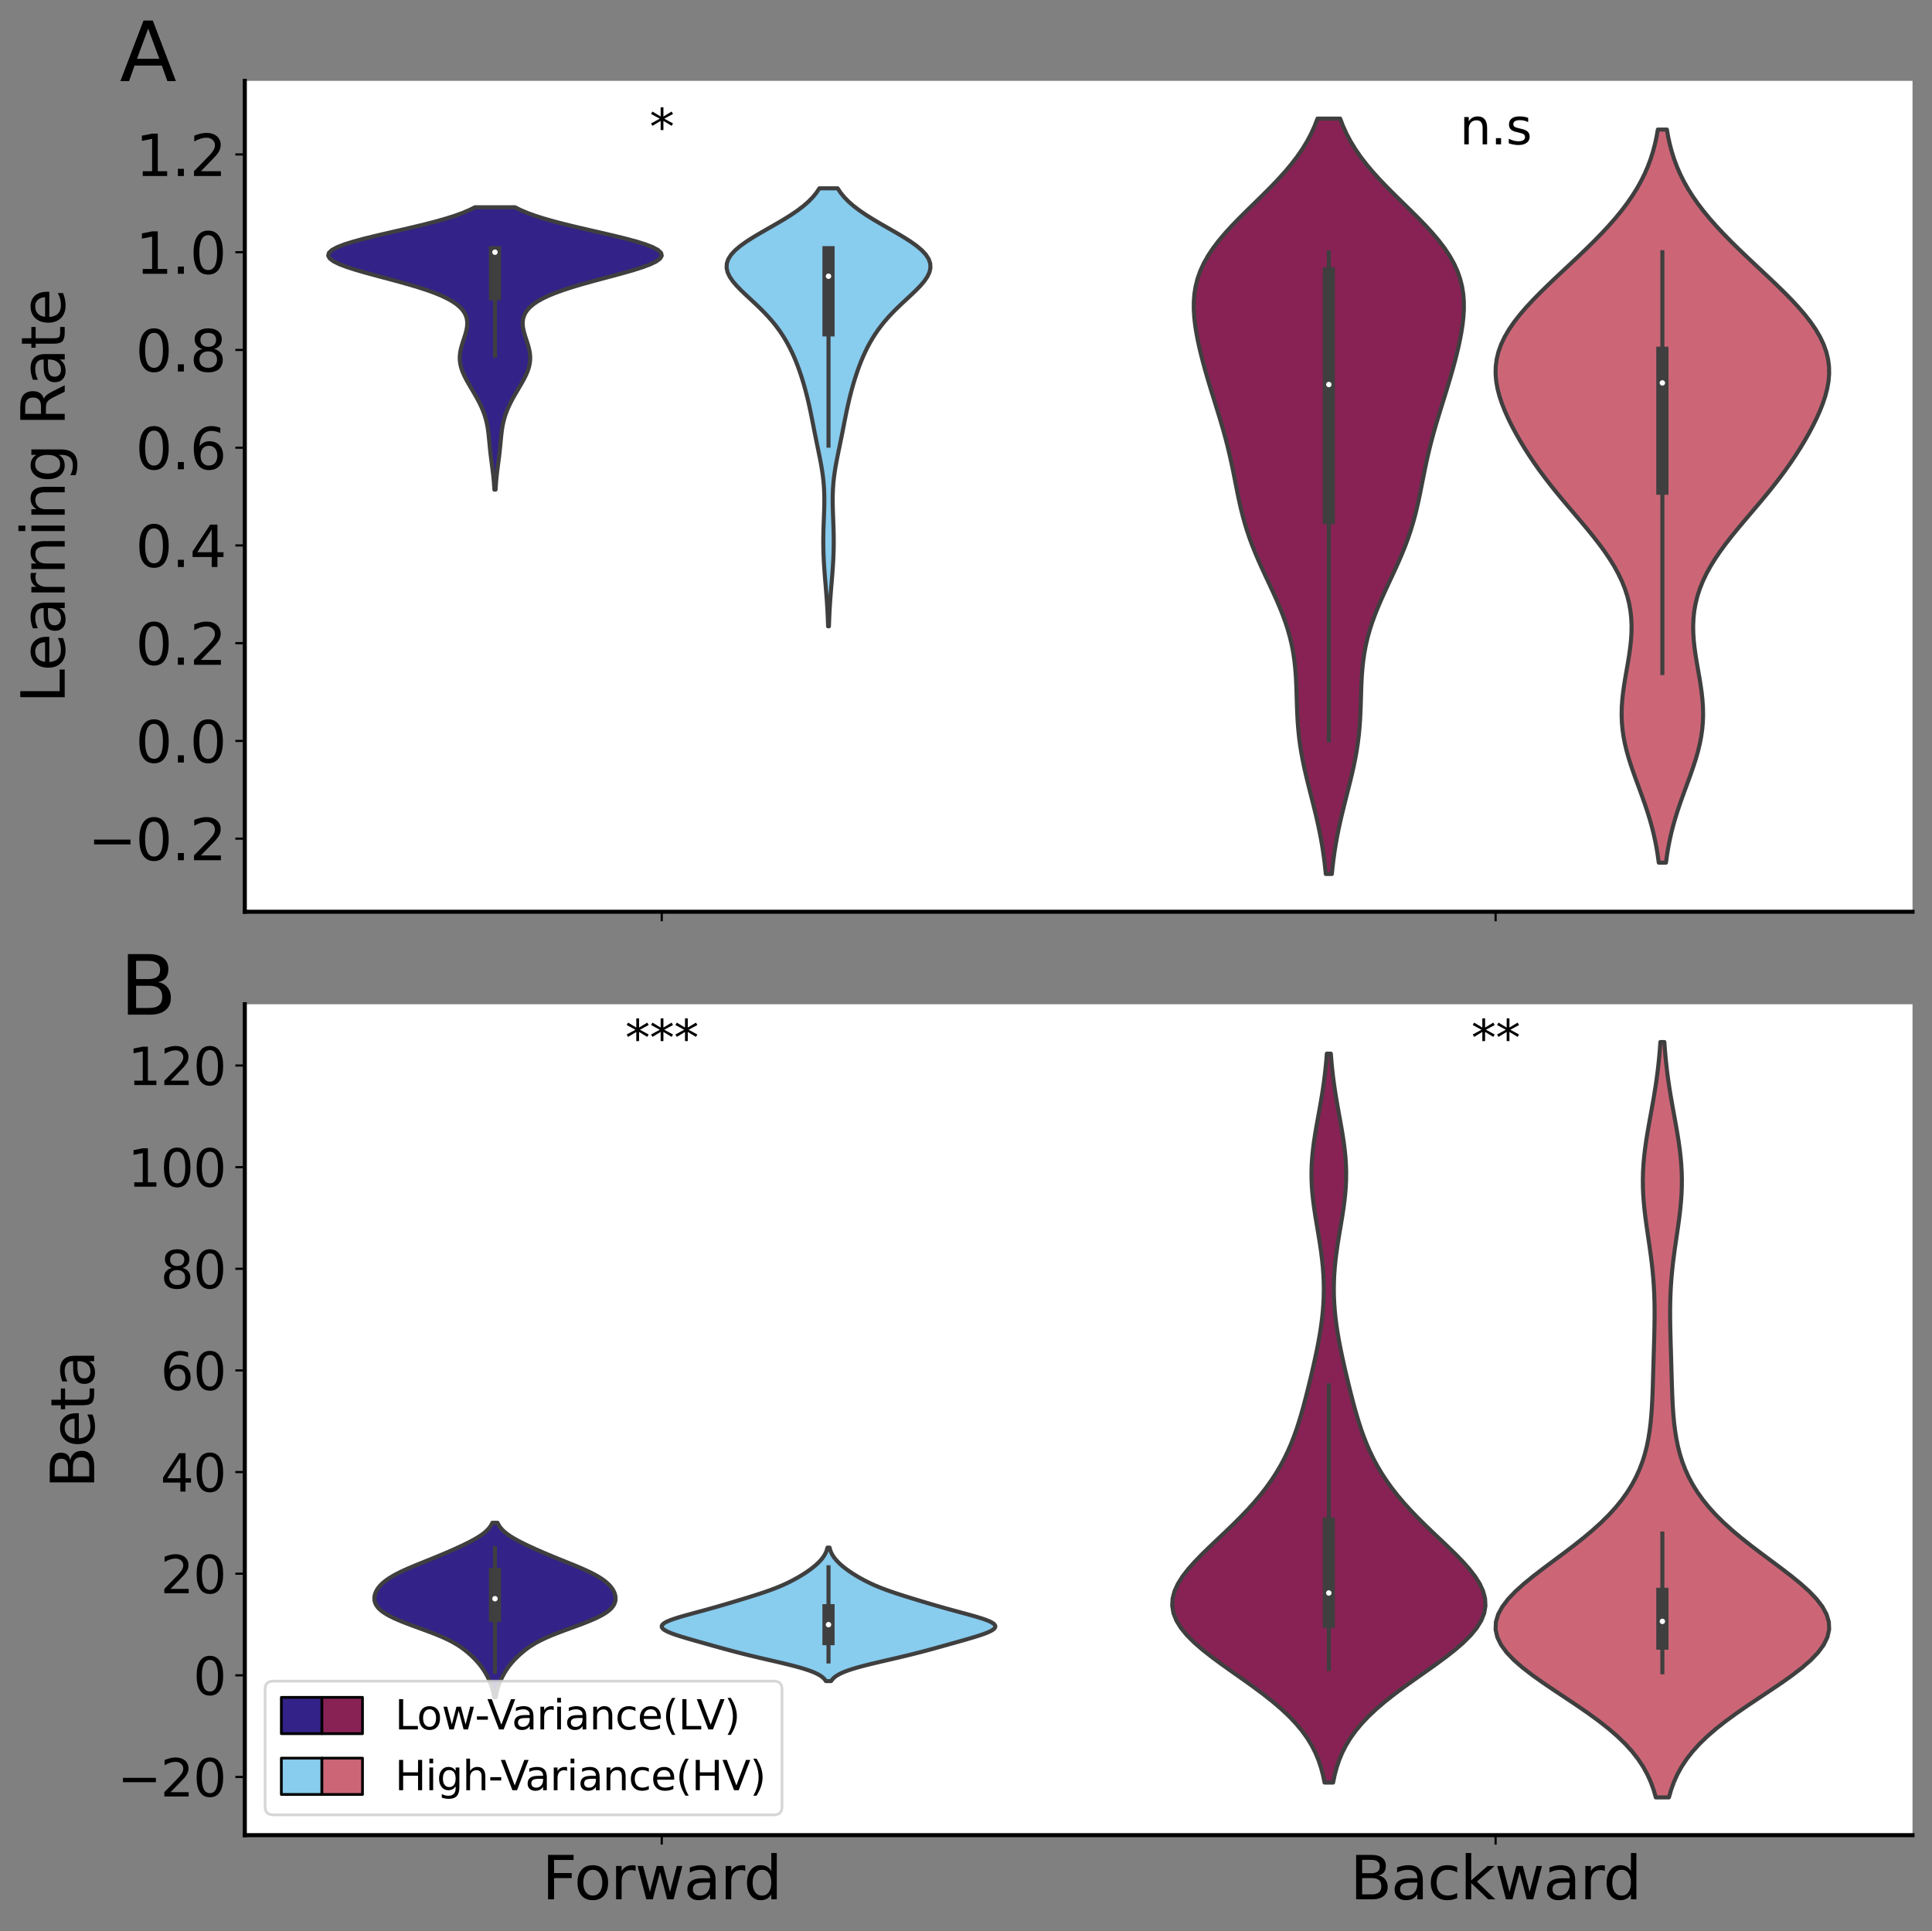 <?xml version="1.0" encoding="utf-8" standalone="no"?>
<!DOCTYPE svg PUBLIC "-//W3C//DTD SVG 1.1//EN"
  "http://www.w3.org/Graphics/SVG/1.1/DTD/svg11.dtd">
<svg xmlns:xlink="http://www.w3.org/1999/xlink" width="714.086pt" height="713.865pt" viewBox="0 0 714.086 713.865" xmlns="http://www.w3.org/2000/svg" version="1.1">
 <rect x="0" y="0" width="714.086" height="713.865" fill="#808080" stroke="none"/>
 <defs>
  <style type="text/css">*{stroke-linejoin: round; stroke-linecap: butt}</style>
 </defs>
 <g id="figure_1">
  <g id="patch_1">
   <path d="M 0 713.865 
L 714.086 713.865 
L 714.086 0 
L 0 0 
L 0 713.865 
z
" style="fill: none"/>
  </g>
  <g id="axes_1">
   <g id="patch_2">
    <path d="M 90.486 337.029 
L 706.886 337.029 
L 706.886 29.881 
L 90.486 29.881 
z
" style="fill: #ffffff"/>
   </g>
   <g id="patch_3">
    <path d="M 244.586 273.884 
L 244.586 273.884 
L 244.586 273.884 
L 244.586 273.884 
z
" clip-path="url(#p56446feb7f)" style="fill: #3274a1; stroke: #3f3f3f; stroke-width: 0.75; stroke-linejoin: miter"/>
   </g>
   <g id="PolyCollection_1">
    <defs>
     <path id="ma1fa065192" d="M 183.167 -532.868 
L 182.724 -532.868 
L 182.662 -533.922 
L 182.589 -534.976 
L 182.503 -536.031 
L 182.405 -537.085 
L 182.296 -538.14 
L 182.176 -539.194 
L 182.048 -540.248 
L 181.914 -541.303 
L 181.776 -542.357 
L 181.639 -543.412 
L 181.504 -544.466 
L 181.374 -545.521 
L 181.251 -546.575 
L 181.137 -547.629 
L 181.03 -548.684 
L 180.928 -549.738 
L 180.83 -550.793 
L 180.73 -551.847 
L 180.622 -552.902 
L 180.502 -553.956 
L 180.361 -555.01 
L 180.195 -556.065 
L 179.996 -557.119 
L 179.759 -558.174 
L 179.482 -559.228 
L 179.16 -560.283 
L 178.793 -561.337 
L 178.381 -562.391 
L 177.926 -563.446 
L 177.43 -564.5 
L 176.898 -565.555 
L 176.333 -566.609 
L 175.742 -567.664 
L 175.132 -568.718 
L 174.51 -569.772 
L 173.886 -570.827 
L 173.269 -571.881 
L 172.671 -572.936 
L 172.104 -573.99 
L 171.579 -575.045 
L 171.109 -576.099 
L 170.706 -577.153 
L 170.379 -578.208 
L 170.137 -579.262 
L 169.984 -580.317 
L 169.924 -581.371 
L 169.955 -582.426 
L 170.071 -583.48 
L 170.263 -584.534 
L 170.52 -585.589 
L 170.824 -586.643 
L 171.16 -587.698 
L 171.508 -588.752 
L 171.848 -589.807 
L 172.157 -590.861 
L 172.416 -591.915 
L 172.603 -592.97 
L 172.697 -594.024 
L 172.675 -595.079 
L 172.515 -596.133 
L 172.193 -597.187 
L 171.682 -598.242 
L 170.955 -599.296 
L 169.984 -600.351 
L 168.74 -601.405 
L 167.193 -602.46 
L 165.321 -603.514 
L 163.103 -604.568 
L 160.531 -605.623 
L 157.609 -606.677 
L 154.356 -607.732 
L 150.812 -608.786 
L 147.04 -609.841 
L 143.121 -610.895 
L 139.161 -611.949 
L 135.283 -613.004 
L 131.622 -614.058 
L 128.322 -615.113 
L 125.523 -616.167 
L 123.352 -617.222 
L 121.92 -618.276 
L 121.306 -619.33 
L 121.555 -620.385 
L 122.673 -621.439 
L 124.626 -622.494 
L 127.343 -623.548 
L 130.72 -624.603 
L 134.625 -625.657 
L 138.913 -626.711 
L 143.429 -627.766 
L 148.025 -628.82 
L 152.56 -629.875 
L 156.914 -630.929 
L 160.989 -631.984 
L 164.715 -633.038 
L 168.044 -634.092 
L 170.955 -635.147 
L 173.449 -636.201 
L 175.542 -637.256 
L 190.349 -637.256 
L 190.349 -637.256 
L 192.442 -636.201 
L 194.936 -635.147 
L 197.848 -634.092 
L 201.177 -633.038 
L 204.902 -631.984 
L 208.978 -630.929 
L 213.332 -629.875 
L 217.867 -628.82 
L 222.462 -627.766 
L 226.979 -626.711 
L 231.267 -625.657 
L 235.172 -624.603 
L 238.548 -623.548 
L 241.265 -622.494 
L 243.219 -621.439 
L 244.337 -620.385 
L 244.586 -619.33 
L 243.972 -618.276 
L 242.539 -617.222 
L 240.369 -616.167 
L 237.569 -615.113 
L 234.269 -614.058 
L 230.609 -613.004 
L 226.731 -611.949 
L 222.771 -610.895 
L 218.852 -609.841 
L 215.079 -608.786 
L 211.536 -607.732 
L 208.283 -606.677 
L 205.36 -605.623 
L 202.789 -604.568 
L 200.571 -603.514 
L 198.698 -602.46 
L 197.152 -601.405 
L 195.907 -600.351 
L 194.936 -599.296 
L 194.209 -598.242 
L 193.699 -597.187 
L 193.376 -596.133 
L 193.216 -595.079 
L 193.194 -594.024 
L 193.288 -592.97 
L 193.475 -591.915 
L 193.734 -590.861 
L 194.044 -589.807 
L 194.383 -588.752 
L 194.731 -587.698 
L 195.067 -586.643 
L 195.372 -585.589 
L 195.628 -584.534 
L 195.821 -583.48 
L 195.937 -582.426 
L 195.967 -581.371 
L 195.907 -580.317 
L 195.755 -579.262 
L 195.513 -578.208 
L 195.186 -577.153 
L 194.782 -576.099 
L 194.313 -575.045 
L 193.788 -573.99 
L 193.22 -572.936 
L 192.623 -571.881 
L 192.006 -570.827 
L 191.382 -569.772 
L 190.76 -568.718 
L 190.15 -567.664 
L 189.559 -566.609 
L 188.994 -565.555 
L 188.461 -564.5 
L 187.965 -563.446 
L 187.51 -562.391 
L 187.098 -561.337 
L 186.732 -560.283 
L 186.41 -559.228 
L 186.132 -558.174 
L 185.896 -557.119 
L 185.697 -556.065 
L 185.53 -555.01 
L 185.39 -553.956 
L 185.269 -552.902 
L 185.162 -551.847 
L 185.062 -550.793 
L 184.963 -549.738 
L 184.862 -548.684 
L 184.755 -547.629 
L 184.64 -546.575 
L 184.517 -545.521 
L 184.388 -544.466 
L 184.253 -543.412 
L 184.115 -542.357 
L 183.978 -541.303 
L 183.844 -540.248 
L 183.716 -539.194 
L 183.596 -538.14 
L 183.487 -537.085 
L 183.389 -536.031 
L 183.303 -534.976 
L 183.229 -533.922 
L 183.167 -532.868 
z
" style="stroke: #3f3f3f; stroke-width: 1.5"/>
    </defs>
    <g clip-path="url(#p56446feb7f)">
     <use xlink:href="#ma1fa065192" x="0" y="713.865" style="fill: #332288; stroke: #3f3f3f; stroke-width: 1.5"/>
    </g>
   </g>
   <g id="patch_4">
    <path d="M 244.586 273.884 
L 244.586 273.884 
L 244.586 273.884 
L 244.586 273.884 
z
" clip-path="url(#p56446feb7f)" style="fill: #e1812c; stroke: #3f3f3f; stroke-width: 0.75; stroke-linejoin: miter"/>
   </g>
   <g id="PolyCollection_2">
    <defs>
     <path id="m9135f56ec9" d="M 306.388 -482.348 
L 306.064 -482.348 
L 306.012 -483.984 
L 305.95 -485.619 
L 305.875 -487.255 
L 305.788 -488.89 
L 305.689 -490.525 
L 305.578 -492.161 
L 305.457 -493.796 
L 305.328 -495.431 
L 305.194 -497.067 
L 305.058 -498.702 
L 304.923 -500.337 
L 304.794 -501.973 
L 304.674 -503.608 
L 304.566 -505.243 
L 304.474 -506.879 
L 304.399 -508.514 
L 304.344 -510.149 
L 304.31 -511.785 
L 304.296 -513.42 
L 304.303 -515.056 
L 304.328 -516.691 
L 304.369 -518.326 
L 304.422 -519.962 
L 304.483 -521.597 
L 304.545 -523.232 
L 304.603 -524.868 
L 304.649 -526.503 
L 304.676 -528.138 
L 304.678 -529.774 
L 304.648 -531.409 
L 304.582 -533.044 
L 304.475 -534.68 
L 304.326 -536.315 
L 304.135 -537.951 
L 303.906 -539.586 
L 303.642 -541.221 
L 303.349 -542.857 
L 303.035 -544.492 
L 302.706 -546.127 
L 302.37 -547.763 
L 302.032 -549.398 
L 301.696 -551.033 
L 301.365 -552.669 
L 301.04 -554.304 
L 300.719 -555.939 
L 300.398 -557.575 
L 300.075 -559.21 
L 299.745 -560.845 
L 299.404 -562.481 
L 299.047 -564.116 
L 298.671 -565.752 
L 298.275 -567.387 
L 297.855 -569.022 
L 297.412 -570.658 
L 296.942 -572.293 
L 296.443 -573.928 
L 295.914 -575.564 
L 295.352 -577.199 
L 294.752 -578.834 
L 294.109 -580.47 
L 293.419 -582.105 
L 292.676 -583.74 
L 291.872 -585.376 
L 291.002 -587.011 
L 290.057 -588.647 
L 289.028 -590.282 
L 287.908 -591.917 
L 286.687 -593.553 
L 285.36 -595.188 
L 283.924 -596.823 
L 282.383 -598.459 
L 280.745 -600.094 
L 279.031 -601.729 
L 277.273 -603.365 
L 275.515 -605 
L 273.812 -606.635 
L 272.229 -608.271 
L 270.839 -609.906 
L 269.717 -611.542 
L 268.935 -613.177 
L 268.557 -614.812 
L 268.631 -616.448 
L 269.185 -618.083 
L 270.227 -619.718 
L 271.736 -621.354 
L 273.671 -622.989 
L 275.966 -624.624 
L 278.541 -626.26 
L 281.305 -627.895 
L 284.16 -629.53 
L 287.013 -631.166 
L 289.781 -632.801 
L 292.392 -634.436 
L 294.789 -636.072 
L 296.937 -637.707 
L 298.814 -639.343 
L 300.417 -640.978 
L 301.755 -642.613 
L 302.847 -644.249 
L 309.605 -644.249 
L 309.605 -644.249 
L 310.697 -642.613 
L 312.034 -640.978 
L 313.637 -639.343 
L 315.515 -637.707 
L 317.662 -636.072 
L 320.06 -634.436 
L 322.67 -632.801 
L 325.438 -631.166 
L 328.292 -629.53 
L 331.147 -627.895 
L 333.91 -626.26 
L 336.485 -624.624 
L 338.781 -622.989 
L 340.715 -621.354 
L 342.225 -619.718 
L 343.266 -618.083 
L 343.821 -616.448 
L 343.895 -614.812 
L 343.516 -613.177 
L 342.735 -611.542 
L 341.613 -609.906 
L 340.223 -608.271 
L 338.64 -606.635 
L 336.937 -605 
L 335.178 -603.365 
L 333.42 -601.729 
L 331.707 -600.094 
L 330.069 -598.459 
L 328.527 -596.823 
L 327.091 -595.188 
L 325.765 -593.553 
L 324.544 -591.917 
L 323.423 -590.282 
L 322.395 -588.647 
L 321.45 -587.011 
L 320.579 -585.376 
L 319.776 -583.74 
L 319.033 -582.105 
L 318.343 -580.47 
L 317.7 -578.834 
L 317.1 -577.199 
L 316.537 -575.564 
L 316.008 -573.928 
L 315.51 -572.293 
L 315.04 -570.658 
L 314.596 -569.022 
L 314.177 -567.387 
L 313.78 -565.752 
L 313.405 -564.116 
L 313.048 -562.481 
L 312.706 -560.845 
L 312.376 -559.21 
L 312.053 -557.575 
L 311.733 -555.939 
L 311.412 -554.304 
L 311.086 -552.669 
L 310.756 -551.033 
L 310.42 -549.398 
L 310.082 -547.763 
L 309.746 -546.127 
L 309.417 -544.492 
L 309.103 -542.857 
L 308.81 -541.221 
L 308.546 -539.586 
L 308.316 -537.951 
L 308.126 -536.315 
L 307.977 -534.68 
L 307.87 -533.044 
L 307.803 -531.409 
L 307.773 -529.774 
L 307.775 -528.138 
L 307.803 -526.503 
L 307.849 -524.868 
L 307.906 -523.232 
L 307.969 -521.597 
L 308.029 -519.962 
L 308.082 -518.326 
L 308.123 -516.691 
L 308.148 -515.056 
L 308.155 -513.42 
L 308.142 -511.785 
L 308.107 -510.149 
L 308.053 -508.514 
L 307.978 -506.879 
L 307.886 -505.243 
L 307.778 -503.608 
L 307.658 -501.973 
L 307.528 -500.337 
L 307.394 -498.702 
L 307.258 -497.067 
L 307.123 -495.431 
L 306.995 -493.796 
L 306.874 -492.161 
L 306.763 -490.525 
L 306.663 -488.89 
L 306.576 -487.255 
L 306.502 -485.619 
L 306.439 -483.984 
L 306.388 -482.348 
z
" style="stroke: #3f3f3f; stroke-width: 1.5"/>
    </defs>
    <g clip-path="url(#p56446feb7f)">
     <use xlink:href="#m9135f56ec9" x="0" y="713.865" style="fill: #88ccee; stroke: #3f3f3f; stroke-width: 1.5"/>
    </g>
   </g>
   <g id="PolyCollection_3">
    <defs>
     <path id="maebb113c9b" d="M 492.263 -390.797 
L 490.028 -390.797 
L 489.739 -393.617 
L 489.396 -396.438 
L 488.998 -399.258 
L 488.542 -402.079 
L 488.028 -404.899 
L 487.459 -407.72 
L 486.841 -410.54 
L 486.179 -413.361 
L 485.485 -416.181 
L 484.772 -419.002 
L 484.054 -421.822 
L 483.346 -424.642 
L 482.664 -427.463 
L 482.025 -430.283 
L 481.442 -433.104 
L 480.927 -435.924 
L 480.486 -438.745 
L 480.125 -441.565 
L 479.84 -444.386 
L 479.627 -447.206 
L 479.473 -450.027 
L 479.363 -452.847 
L 479.277 -455.668 
L 479.194 -458.488 
L 479.089 -461.308 
L 478.938 -464.129 
L 478.718 -466.949 
L 478.409 -469.77 
L 477.993 -472.59 
L 477.459 -475.411 
L 476.798 -478.231 
L 476.009 -481.052 
L 475.095 -483.872 
L 474.066 -486.693 
L 472.937 -489.513 
L 471.724 -492.334 
L 470.452 -495.154 
L 469.144 -497.974 
L 467.824 -500.795 
L 466.519 -503.615 
L 465.252 -506.436 
L 464.043 -509.256 
L 462.909 -512.077 
L 461.861 -514.897 
L 460.905 -517.718 
L 460.043 -520.538 
L 459.268 -523.359 
L 458.571 -526.179 
L 457.937 -529 
L 457.349 -531.82 
L 456.786 -534.64 
L 456.231 -537.461 
L 455.664 -540.281 
L 455.07 -543.102 
L 454.439 -545.922 
L 453.761 -548.743 
L 453.036 -551.563 
L 452.264 -554.384 
L 451.451 -557.204 
L 450.606 -560.025 
L 449.739 -562.845 
L 448.862 -565.666 
L 447.987 -568.486 
L 447.124 -571.306 
L 446.282 -574.127 
L 445.47 -576.947 
L 444.695 -579.768 
L 443.965 -582.588 
L 443.29 -585.409 
L 442.679 -588.229 
L 442.148 -591.05 
L 441.715 -593.87 
L 441.402 -596.691 
L 441.236 -599.511 
L 441.244 -602.332 
L 441.457 -605.152 
L 441.904 -607.972 
L 442.612 -610.793 
L 443.6 -613.613 
L 444.883 -616.434 
L 446.462 -619.254 
L 448.332 -622.075 
L 450.473 -624.895 
L 452.855 -627.716 
L 455.44 -630.536 
L 458.179 -633.357 
L 461.021 -636.177 
L 463.908 -638.998 
L 466.787 -641.818 
L 469.604 -644.638 
L 472.31 -647.459 
L 474.867 -650.279 
L 477.241 -653.1 
L 479.409 -655.92 
L 481.358 -658.741 
L 483.082 -661.561 
L 484.583 -664.382 
L 485.87 -667.202 
L 486.957 -670.023 
L 495.335 -670.023 
L 495.335 -670.023 
L 496.422 -667.202 
L 497.709 -664.382 
L 499.21 -661.561 
L 500.934 -658.741 
L 502.882 -655.92 
L 505.051 -653.1 
L 507.425 -650.279 
L 509.981 -647.459 
L 512.688 -644.638 
L 515.505 -641.818 
L 518.383 -638.998 
L 521.271 -636.177 
L 524.112 -633.357 
L 526.852 -630.536 
L 529.436 -627.716 
L 531.819 -624.895 
L 533.96 -622.075 
L 535.829 -619.254 
L 537.409 -616.434 
L 538.691 -613.613 
L 539.68 -610.793 
L 540.387 -607.972 
L 540.835 -605.152 
L 541.048 -602.332 
L 541.056 -599.511 
L 540.889 -596.691 
L 540.576 -593.87 
L 540.143 -591.05 
L 539.612 -588.229 
L 539.002 -585.409 
L 538.326 -582.588 
L 537.597 -579.768 
L 536.822 -576.947 
L 536.01 -574.127 
L 535.168 -571.306 
L 534.305 -568.486 
L 533.429 -565.666 
L 532.553 -562.845 
L 531.686 -560.025 
L 530.841 -557.204 
L 530.028 -554.384 
L 529.256 -551.563 
L 528.53 -548.743 
L 527.853 -545.922 
L 527.221 -543.102 
L 526.628 -540.281 
L 526.061 -537.461 
L 525.505 -534.64 
L 524.943 -531.82 
L 524.354 -529 
L 523.72 -526.179 
L 523.023 -523.359 
L 522.249 -520.538 
L 521.386 -517.718 
L 520.431 -514.897 
L 519.383 -512.077 
L 518.249 -509.256 
L 517.039 -506.436 
L 515.772 -503.615 
L 514.467 -500.795 
L 513.148 -497.974 
L 511.84 -495.154 
L 510.567 -492.334 
L 509.355 -489.513 
L 508.225 -486.693 
L 507.196 -483.872 
L 506.283 -481.052 
L 505.493 -478.231 
L 504.833 -475.411 
L 504.298 -472.59 
L 503.883 -469.77 
L 503.574 -466.949 
L 503.354 -464.129 
L 503.203 -461.308 
L 503.098 -458.488 
L 503.014 -455.668 
L 502.929 -452.847 
L 502.819 -450.027 
L 502.665 -447.206 
L 502.451 -444.386 
L 502.167 -441.565 
L 501.805 -438.745 
L 501.365 -435.924 
L 500.849 -433.104 
L 500.266 -430.283 
L 499.627 -427.463 
L 498.946 -424.642 
L 498.238 -421.822 
L 497.519 -419.002 
L 496.806 -416.181 
L 496.112 -413.361 
L 495.451 -410.54 
L 494.832 -407.72 
L 494.263 -404.899 
L 493.75 -402.079 
L 493.293 -399.258 
L 492.895 -396.438 
L 492.553 -393.617 
L 492.263 -390.797 
z
" style="stroke: #3f3f3f; stroke-width: 1.5"/>
    </defs>
    <g clip-path="url(#p56446feb7f)">
     <use xlink:href="#maebb113c9b" x="0" y="713.865" style="fill: #882255; stroke: #3f3f3f; stroke-width: 1.5"/>
    </g>
   </g>
   <g id="PolyCollection_4">
    <defs>
     <path id="m94626cdaf1" d="M 615.755 -394.973 
L 613.097 -394.973 
L 612.723 -397.711 
L 612.274 -400.448 
L 611.745 -403.185 
L 611.132 -405.923 
L 610.434 -408.66 
L 609.653 -411.398 
L 608.797 -414.135 
L 607.875 -416.872 
L 606.904 -419.61 
L 605.903 -422.347 
L 604.893 -425.084 
L 603.901 -427.822 
L 602.952 -430.559 
L 602.073 -433.297 
L 601.288 -436.034 
L 600.619 -438.771 
L 600.083 -441.509 
L 599.694 -444.246 
L 599.455 -446.983 
L 599.368 -449.721 
L 599.424 -452.458 
L 599.611 -455.196 
L 599.908 -457.933 
L 600.293 -460.67 
L 600.739 -463.408 
L 601.215 -466.145 
L 601.692 -468.883 
L 602.138 -471.62 
L 602.523 -474.357 
L 602.82 -477.095 
L 603.001 -479.832 
L 603.043 -482.569 
L 602.926 -485.307 
L 602.632 -488.044 
L 602.148 -490.782 
L 601.464 -493.519 
L 600.574 -496.256 
L 599.476 -498.994 
L 598.173 -501.731 
L 596.673 -504.469 
L 594.986 -507.206 
L 593.132 -509.943 
L 591.129 -512.681 
L 589.003 -515.418 
L 586.782 -518.155 
L 584.496 -520.893 
L 582.175 -523.63 
L 579.849 -526.368 
L 577.544 -529.105 
L 575.285 -531.842 
L 573.092 -534.58 
L 570.978 -537.317 
L 568.952 -540.054 
L 567.021 -542.792 
L 565.184 -545.529 
L 563.441 -548.267 
L 561.791 -551.004 
L 560.237 -553.741 
L 558.781 -556.479 
L 557.434 -559.216 
L 556.21 -561.954 
L 555.129 -564.691 
L 554.218 -567.428 
L 553.504 -570.166 
L 553.017 -572.903 
L 552.786 -575.64 
L 552.836 -578.378 
L 553.188 -581.115 
L 553.854 -583.853 
L 554.838 -586.59 
L 556.137 -589.327 
L 557.736 -592.065 
L 559.616 -594.802 
L 561.749 -597.539 
L 564.103 -600.277 
L 566.642 -603.014 
L 569.331 -605.752 
L 572.131 -608.489 
L 575.006 -611.226 
L 577.922 -613.964 
L 580.846 -616.701 
L 583.747 -619.439 
L 586.596 -622.176 
L 589.367 -624.913 
L 592.037 -627.651 
L 594.585 -630.388 
L 596.991 -633.125 
L 599.242 -635.863 
L 601.324 -638.6 
L 603.23 -641.338 
L 604.954 -644.075 
L 606.496 -646.812 
L 607.858 -649.55 
L 609.045 -652.287 
L 610.068 -655.025 
L 610.937 -657.762 
L 611.666 -660.499 
L 612.269 -663.237 
L 612.761 -665.974 
L 616.091 -665.974 
L 616.091 -665.974 
L 616.582 -663.237 
L 617.185 -660.499 
L 617.914 -657.762 
L 618.783 -655.025 
L 619.806 -652.287 
L 620.994 -649.55 
L 622.356 -646.812 
L 623.897 -644.075 
L 625.621 -641.338 
L 627.527 -638.6 
L 629.61 -635.863 
L 631.86 -633.125 
L 634.267 -630.388 
L 636.815 -627.651 
L 639.485 -624.913 
L 642.256 -622.176 
L 645.105 -619.439 
L 648.005 -616.701 
L 650.929 -613.964 
L 653.845 -611.226 
L 656.721 -608.489 
L 659.521 -605.752 
L 662.209 -603.014 
L 664.749 -600.277 
L 667.103 -597.539 
L 669.236 -594.802 
L 671.115 -592.065 
L 672.715 -589.327 
L 674.013 -586.59 
L 674.998 -583.853 
L 675.664 -581.115 
L 676.015 -578.378 
L 676.066 -575.64 
L 675.835 -572.903 
L 675.348 -570.166 
L 674.634 -567.428 
L 673.722 -564.691 
L 672.642 -561.954 
L 671.418 -559.216 
L 670.071 -556.479 
L 668.615 -553.741 
L 667.06 -551.004 
L 665.411 -548.267 
L 663.668 -545.529 
L 661.831 -542.792 
L 659.899 -540.054 
L 657.874 -537.317 
L 655.76 -534.58 
L 653.566 -531.842 
L 651.307 -529.105 
L 649.003 -526.368 
L 646.676 -523.63 
L 644.355 -520.893 
L 642.069 -518.155 
L 639.848 -515.418 
L 637.723 -512.681 
L 635.72 -509.943 
L 633.865 -507.206 
L 632.179 -504.469 
L 630.678 -501.731 
L 629.375 -498.994 
L 628.278 -496.256 
L 627.387 -493.519 
L 626.703 -490.782 
L 626.219 -488.044 
L 625.925 -485.307 
L 625.808 -482.569 
L 625.851 -479.832 
L 626.032 -477.095 
L 626.328 -474.357 
L 626.714 -471.62 
L 627.16 -468.883 
L 627.636 -466.145 
L 628.113 -463.408 
L 628.558 -460.67 
L 628.943 -457.933 
L 629.241 -455.196 
L 629.427 -452.458 
L 629.483 -449.721 
L 629.396 -446.983 
L 629.158 -444.246 
L 628.768 -441.509 
L 628.233 -438.771 
L 627.564 -436.034 
L 626.779 -433.297 
L 625.9 -430.559 
L 624.951 -427.822 
L 623.958 -425.084 
L 622.949 -422.347 
L 621.947 -419.61 
L 620.976 -416.872 
L 620.055 -414.135 
L 619.199 -411.398 
L 618.418 -408.66 
L 617.72 -405.923 
L 617.106 -403.185 
L 616.577 -400.448 
L 616.129 -397.711 
L 615.755 -394.973 
z
" style="stroke: #3f3f3f; stroke-width: 1.5"/>
    </defs>
    <g clip-path="url(#p56446feb7f)">
     <use xlink:href="#m94626cdaf1" x="0" y="713.865" style="fill: #cc6677; stroke: #3f3f3f; stroke-width: 1.5"/>
    </g>
   </g>
   <g id="matplotlib.axis_1">
    <g id="xtick_1">
     <g id="line2d_1">
      <defs>
       <path id="m7f14164ef3" d="M 0 0 
L 0 3.5 
" style="stroke: #000000; stroke-width: 0.8"/>
      </defs>
      <g>
       <use xlink:href="#m7f14164ef3" x="244.586" y="337.029" style="stroke: #000000; stroke-width: 0.8"/>
      </g>
     </g>
    </g>
    <g id="xtick_2">
     <g id="line2d_2">
      <g>
       <use xlink:href="#m7f14164ef3" x="552.786" y="337.029" style="stroke: #000000; stroke-width: 0.8"/>
      </g>
     </g>
    </g>
   </g>
   <g id="matplotlib.axis_2">
    <g id="ytick_1">
     <g id="line2d_3">
      <defs>
       <path id="me11de4e1f8" d="M 0 0 
L -3.5 0 
" style="stroke: #000000; stroke-width: 0.8"/>
      </defs>
      <g>
       <use xlink:href="#me11de4e1f8" x="90.486" y="310.016" style="stroke: #000000; stroke-width: 0.8"/>
      </g>
     </g>
     <g id="text_1">
      <!-- −0.2 -->
      <g transform="translate(32.492 317.995)scale(0.21 -0.21)">
       <defs>
        <path id="DejaVuSans-2212" d="M 678 2272 
L 4684 2272 
L 4684 1741 
L 678 1741 
L 678 2272 
z
" transform="scale(0.016)"/>
        <path id="DejaVuSans-30" d="M 2034 4250 
Q 1547 4250 1301 3770 
Q 1056 3291 1056 2328 
Q 1056 1369 1301 889 
Q 1547 409 2034 409 
Q 2525 409 2770 889 
Q 3016 1369 3016 2328 
Q 3016 3291 2770 3770 
Q 2525 4250 2034 4250 
z
M 2034 4750 
Q 2819 4750 3233 4129 
Q 3647 3509 3647 2328 
Q 3647 1150 3233 529 
Q 2819 -91 2034 -91 
Q 1250 -91 836 529 
Q 422 1150 422 2328 
Q 422 3509 836 4129 
Q 1250 4750 2034 4750 
z
" transform="scale(0.016)"/>
        <path id="DejaVuSans-2e" d="M 684 794 
L 1344 794 
L 1344 0 
L 684 0 
L 684 794 
z
" transform="scale(0.016)"/>
        <path id="DejaVuSans-32" d="M 1228 531 
L 3431 531 
L 3431 0 
L 469 0 
L 469 531 
Q 828 903 1448 1529 
Q 2069 2156 2228 2338 
Q 2531 2678 2651 2914 
Q 2772 3150 2772 3378 
Q 2772 3750 2511 3984 
Q 2250 4219 1831 4219 
Q 1534 4219 1204 4116 
Q 875 4013 500 3803 
L 500 4441 
Q 881 4594 1212 4672 
Q 1544 4750 1819 4750 
Q 2544 4750 2975 4387 
Q 3406 4025 3406 3419 
Q 3406 3131 3298 2873 
Q 3191 2616 2906 2266 
Q 2828 2175 2409 1742 
Q 1991 1309 1228 531 
z
" transform="scale(0.016)"/>
       </defs>
       <use xlink:href="#DejaVuSans-2212"/>
       <use xlink:href="#DejaVuSans-30" x="83.789"/>
       <use xlink:href="#DejaVuSans-2e" x="147.412"/>
       <use xlink:href="#DejaVuSans-32" x="179.199"/>
      </g>
     </g>
    </g>
    <g id="ytick_2">
     <g id="line2d_4">
      <g>
       <use xlink:href="#me11de4e1f8" x="90.486" y="273.884" style="stroke: #000000; stroke-width: 0.8"/>
      </g>
     </g>
     <g id="text_2">
      <!-- 0.0 -->
      <g transform="translate(50.089 281.863)scale(0.21 -0.21)">
       <use xlink:href="#DejaVuSans-30"/>
       <use xlink:href="#DejaVuSans-2e" x="63.623"/>
       <use xlink:href="#DejaVuSans-30" x="95.41"/>
      </g>
     </g>
    </g>
    <g id="ytick_3">
     <g id="line2d_5">
      <g>
       <use xlink:href="#me11de4e1f8" x="90.486" y="237.753" style="stroke: #000000; stroke-width: 0.8"/>
      </g>
     </g>
     <g id="text_3">
      <!-- 0.2 -->
      <g transform="translate(50.089 245.731)scale(0.21 -0.21)">
       <use xlink:href="#DejaVuSans-30"/>
       <use xlink:href="#DejaVuSans-2e" x="63.623"/>
       <use xlink:href="#DejaVuSans-32" x="95.41"/>
      </g>
     </g>
    </g>
    <g id="ytick_4">
     <g id="line2d_6">
      <g>
       <use xlink:href="#me11de4e1f8" x="90.486" y="201.621" style="stroke: #000000; stroke-width: 0.8"/>
      </g>
     </g>
     <g id="text_4">
      <!-- 0.4 -->
      <g transform="translate(50.089 209.599)scale(0.21 -0.21)">
       <defs>
        <path id="DejaVuSans-34" d="M 2419 4116 
L 825 1625 
L 2419 1625 
L 2419 4116 
z
M 2253 4666 
L 3047 4666 
L 3047 1625 
L 3713 1625 
L 3713 1100 
L 3047 1100 
L 3047 0 
L 2419 0 
L 2419 1100 
L 313 1100 
L 313 1709 
L 2253 4666 
z
" transform="scale(0.016)"/>
       </defs>
       <use xlink:href="#DejaVuSans-30"/>
       <use xlink:href="#DejaVuSans-2e" x="63.623"/>
       <use xlink:href="#DejaVuSans-34" x="95.41"/>
      </g>
     </g>
    </g>
    <g id="ytick_5">
     <g id="line2d_7">
      <g>
       <use xlink:href="#me11de4e1f8" x="90.486" y="165.489" style="stroke: #000000; stroke-width: 0.8"/>
      </g>
     </g>
     <g id="text_5">
      <!-- 0.6 -->
      <g transform="translate(50.089 173.468)scale(0.21 -0.21)">
       <defs>
        <path id="DejaVuSans-36" d="M 2113 2584 
Q 1688 2584 1439 2293 
Q 1191 2003 1191 1497 
Q 1191 994 1439 701 
Q 1688 409 2113 409 
Q 2538 409 2786 701 
Q 3034 994 3034 1497 
Q 3034 2003 2786 2293 
Q 2538 2584 2113 2584 
z
M 3366 4563 
L 3366 3988 
Q 3128 4100 2886 4159 
Q 2644 4219 2406 4219 
Q 1781 4219 1451 3797 
Q 1122 3375 1075 2522 
Q 1259 2794 1537 2939 
Q 1816 3084 2150 3084 
Q 2853 3084 3261 2657 
Q 3669 2231 3669 1497 
Q 3669 778 3244 343 
Q 2819 -91 2113 -91 
Q 1303 -91 875 529 
Q 447 1150 447 2328 
Q 447 3434 972 4092 
Q 1497 4750 2381 4750 
Q 2619 4750 2861 4703 
Q 3103 4656 3366 4563 
z
" transform="scale(0.016)"/>
       </defs>
       <use xlink:href="#DejaVuSans-30"/>
       <use xlink:href="#DejaVuSans-2e" x="63.623"/>
       <use xlink:href="#DejaVuSans-36" x="95.41"/>
      </g>
     </g>
    </g>
    <g id="ytick_6">
     <g id="line2d_8">
      <g>
       <use xlink:href="#me11de4e1f8" x="90.486" y="129.358" style="stroke: #000000; stroke-width: 0.8"/>
      </g>
     </g>
     <g id="text_6">
      <!-- 0.8 -->
      <g transform="translate(50.089 137.336)scale(0.21 -0.21)">
       <defs>
        <path id="DejaVuSans-38" d="M 2034 2216 
Q 1584 2216 1326 1975 
Q 1069 1734 1069 1313 
Q 1069 891 1326 650 
Q 1584 409 2034 409 
Q 2484 409 2743 651 
Q 3003 894 3003 1313 
Q 3003 1734 2745 1975 
Q 2488 2216 2034 2216 
z
M 1403 2484 
Q 997 2584 770 2862 
Q 544 3141 544 3541 
Q 544 4100 942 4425 
Q 1341 4750 2034 4750 
Q 2731 4750 3128 4425 
Q 3525 4100 3525 3541 
Q 3525 3141 3298 2862 
Q 3072 2584 2669 2484 
Q 3125 2378 3379 2068 
Q 3634 1759 3634 1313 
Q 3634 634 3220 271 
Q 2806 -91 2034 -91 
Q 1263 -91 848 271 
Q 434 634 434 1313 
Q 434 1759 690 2068 
Q 947 2378 1403 2484 
z
M 1172 3481 
Q 1172 3119 1398 2916 
Q 1625 2713 2034 2713 
Q 2441 2713 2670 2916 
Q 2900 3119 2900 3481 
Q 2900 3844 2670 4047 
Q 2441 4250 2034 4250 
Q 1625 4250 1398 4047 
Q 1172 3844 1172 3481 
z
" transform="scale(0.016)"/>
       </defs>
       <use xlink:href="#DejaVuSans-30"/>
       <use xlink:href="#DejaVuSans-2e" x="63.623"/>
       <use xlink:href="#DejaVuSans-38" x="95.41"/>
      </g>
     </g>
    </g>
    <g id="ytick_7">
     <g id="line2d_9">
      <g>
       <use xlink:href="#me11de4e1f8" x="90.486" y="93.226" style="stroke: #000000; stroke-width: 0.8"/>
      </g>
     </g>
     <g id="text_7">
      <!-- 1.0 -->
      <g transform="translate(50.089 101.204)scale(0.21 -0.21)">
       <defs>
        <path id="DejaVuSans-31" d="M 794 531 
L 1825 531 
L 1825 4091 
L 703 3866 
L 703 4441 
L 1819 4666 
L 2450 4666 
L 2450 531 
L 3481 531 
L 3481 0 
L 794 0 
L 794 531 
z
" transform="scale(0.016)"/>
       </defs>
       <use xlink:href="#DejaVuSans-31"/>
       <use xlink:href="#DejaVuSans-2e" x="63.623"/>
       <use xlink:href="#DejaVuSans-30" x="95.41"/>
      </g>
     </g>
    </g>
    <g id="ytick_8">
     <g id="line2d_10">
      <g>
       <use xlink:href="#me11de4e1f8" x="90.486" y="57.094" style="stroke: #000000; stroke-width: 0.8"/>
      </g>
     </g>
     <g id="text_8">
      <!-- 1.2 -->
      <g transform="translate(50.089 65.072)scale(0.21 -0.21)">
       <use xlink:href="#DejaVuSans-31"/>
       <use xlink:href="#DejaVuSans-2e" x="63.623"/>
       <use xlink:href="#DejaVuSans-32" x="95.41"/>
      </g>
     </g>
    </g>
    <g id="text_9">
     <!-- Learning Rate -->
     <g transform="translate(23.917 259.926)rotate(-90)scale(0.22 -0.22)">
      <defs>
       <path id="DejaVuSans-4c" d="M 628 4666 
L 1259 4666 
L 1259 531 
L 3531 531 
L 3531 0 
L 628 0 
L 628 4666 
z
" transform="scale(0.016)"/>
       <path id="DejaVuSans-65" d="M 3597 1894 
L 3597 1613 
L 953 1613 
Q 991 1019 1311 708 
Q 1631 397 2203 397 
Q 2534 397 2845 478 
Q 3156 559 3463 722 
L 3463 178 
Q 3153 47 2828 -22 
Q 2503 -91 2169 -91 
Q 1331 -91 842 396 
Q 353 884 353 1716 
Q 353 2575 817 3079 
Q 1281 3584 2069 3584 
Q 2775 3584 3186 3129 
Q 3597 2675 3597 1894 
z
M 3022 2063 
Q 3016 2534 2758 2815 
Q 2500 3097 2075 3097 
Q 1594 3097 1305 2825 
Q 1016 2553 972 2059 
L 3022 2063 
z
" transform="scale(0.016)"/>
       <path id="DejaVuSans-61" d="M 2194 1759 
Q 1497 1759 1228 1600 
Q 959 1441 959 1056 
Q 959 750 1161 570 
Q 1363 391 1709 391 
Q 2188 391 2477 730 
Q 2766 1069 2766 1631 
L 2766 1759 
L 2194 1759 
z
M 3341 1997 
L 3341 0 
L 2766 0 
L 2766 531 
Q 2569 213 2275 61 
Q 1981 -91 1556 -91 
Q 1019 -91 701 211 
Q 384 513 384 1019 
Q 384 1609 779 1909 
Q 1175 2209 1959 2209 
L 2766 2209 
L 2766 2266 
Q 2766 2663 2505 2880 
Q 2244 3097 1772 3097 
Q 1472 3097 1187 3025 
Q 903 2953 641 2809 
L 641 3341 
Q 956 3463 1253 3523 
Q 1550 3584 1831 3584 
Q 2591 3584 2966 3190 
Q 3341 2797 3341 1997 
z
" transform="scale(0.016)"/>
       <path id="DejaVuSans-72" d="M 2631 2963 
Q 2534 3019 2420 3045 
Q 2306 3072 2169 3072 
Q 1681 3072 1420 2755 
Q 1159 2438 1159 1844 
L 1159 0 
L 581 0 
L 581 3500 
L 1159 3500 
L 1159 2956 
Q 1341 3275 1631 3429 
Q 1922 3584 2338 3584 
Q 2397 3584 2469 3576 
Q 2541 3569 2628 3553 
L 2631 2963 
z
" transform="scale(0.016)"/>
       <path id="DejaVuSans-6e" d="M 3513 2113 
L 3513 0 
L 2938 0 
L 2938 2094 
Q 2938 2591 2744 2837 
Q 2550 3084 2163 3084 
Q 1697 3084 1428 2787 
Q 1159 2491 1159 1978 
L 1159 0 
L 581 0 
L 581 3500 
L 1159 3500 
L 1159 2956 
Q 1366 3272 1645 3428 
Q 1925 3584 2291 3584 
Q 2894 3584 3203 3211 
Q 3513 2838 3513 2113 
z
" transform="scale(0.016)"/>
       <path id="DejaVuSans-69" d="M 603 3500 
L 1178 3500 
L 1178 0 
L 603 0 
L 603 3500 
z
M 603 4863 
L 1178 4863 
L 1178 4134 
L 603 4134 
L 603 4863 
z
" transform="scale(0.016)"/>
       <path id="DejaVuSans-67" d="M 2906 1791 
Q 2906 2416 2648 2759 
Q 2391 3103 1925 3103 
Q 1463 3103 1205 2759 
Q 947 2416 947 1791 
Q 947 1169 1205 825 
Q 1463 481 1925 481 
Q 2391 481 2648 825 
Q 2906 1169 2906 1791 
z
M 3481 434 
Q 3481 -459 3084 -895 
Q 2688 -1331 1869 -1331 
Q 1566 -1331 1297 -1286 
Q 1028 -1241 775 -1147 
L 775 -588 
Q 1028 -725 1275 -790 
Q 1522 -856 1778 -856 
Q 2344 -856 2625 -561 
Q 2906 -266 2906 331 
L 2906 616 
Q 2728 306 2450 153 
Q 2172 0 1784 0 
Q 1141 0 747 490 
Q 353 981 353 1791 
Q 353 2603 747 3093 
Q 1141 3584 1784 3584 
Q 2172 3584 2450 3431 
Q 2728 3278 2906 2969 
L 2906 3500 
L 3481 3500 
L 3481 434 
z
" transform="scale(0.016)"/>
       <path id="DejaVuSans-20" transform="scale(0.016)"/>
       <path id="DejaVuSans-52" d="M 2841 2188 
Q 3044 2119 3236 1894 
Q 3428 1669 3622 1275 
L 4263 0 
L 3584 0 
L 2988 1197 
Q 2756 1666 2539 1819 
Q 2322 1972 1947 1972 
L 1259 1972 
L 1259 0 
L 628 0 
L 628 4666 
L 2053 4666 
Q 2853 4666 3247 4331 
Q 3641 3997 3641 3322 
Q 3641 2881 3436 2590 
Q 3231 2300 2841 2188 
z
M 1259 4147 
L 1259 2491 
L 2053 2491 
Q 2509 2491 2742 2702 
Q 2975 2913 2975 3322 
Q 2975 3731 2742 3939 
Q 2509 4147 2053 4147 
L 1259 4147 
z
" transform="scale(0.016)"/>
       <path id="DejaVuSans-74" d="M 1172 4494 
L 1172 3500 
L 2356 3500 
L 2356 3053 
L 1172 3053 
L 1172 1153 
Q 1172 725 1289 603 
Q 1406 481 1766 481 
L 2356 481 
L 2356 0 
L 1766 0 
Q 1100 0 847 248 
Q 594 497 594 1153 
L 594 3053 
L 172 3053 
L 172 3500 
L 594 3500 
L 594 4494 
L 1172 4494 
z
" transform="scale(0.016)"/>
      </defs>
      <use xlink:href="#DejaVuSans-4c"/>
      <use xlink:href="#DejaVuSans-65" x="53.963"/>
      <use xlink:href="#DejaVuSans-61" x="115.486"/>
      <use xlink:href="#DejaVuSans-72" x="176.766"/>
      <use xlink:href="#DejaVuSans-6e" x="216.129"/>
      <use xlink:href="#DejaVuSans-69" x="279.508"/>
      <use xlink:href="#DejaVuSans-6e" x="307.291"/>
      <use xlink:href="#DejaVuSans-67" x="370.67"/>
      <use xlink:href="#DejaVuSans-20" x="434.146"/>
      <use xlink:href="#DejaVuSans-52" x="465.934"/>
      <use xlink:href="#DejaVuSans-61" x="533.166"/>
      <use xlink:href="#DejaVuSans-74" x="594.445"/>
      <use xlink:href="#DejaVuSans-65" x="633.654"/>
     </g>
    </g>
   </g>
   <g id="line2d_11">
    <path d="M 182.946 131.476 
L 182.946 93.226 
" clip-path="url(#p56446feb7f)" style="fill: none; stroke: #3f3f3f; stroke-width: 1.5; stroke-linecap: square"/>
   </g>
   <g id="line2d_12">
    <path d="M 182.946 108.786 
L 182.946 93.226 
" clip-path="url(#p56446feb7f)" style="fill: none; stroke: #3f3f3f; stroke-width: 4.5; stroke-linecap: square"/>
   </g>
   <g id="line2d_13">
    <path d="M 306.226 164.744 
L 306.226 93.226 
" clip-path="url(#p56446feb7f)" style="fill: none; stroke: #3f3f3f; stroke-width: 1.5; stroke-linecap: square"/>
   </g>
   <g id="line2d_14">
    <path d="M 306.226 122.117 
L 306.226 93.226 
" clip-path="url(#p56446feb7f)" style="fill: none; stroke: #3f3f3f; stroke-width: 4.5; stroke-linecap: square"/>
   </g>
   <g id="line2d_15">
    <path d="M 491.146 273.684 
L 491.146 93.226 
" clip-path="url(#p56446feb7f)" style="fill: none; stroke: #3f3f3f; stroke-width: 1.5; stroke-linecap: square"/>
   </g>
   <g id="line2d_16">
    <path d="M 491.146 191.5 
L 491.146 101.053 
" clip-path="url(#p56446feb7f)" style="fill: none; stroke: #3f3f3f; stroke-width: 4.5; stroke-linecap: square"/>
   </g>
   <g id="line2d_17">
    <path d="M 614.426 248.809 
L 614.426 93.226 
" clip-path="url(#p56446feb7f)" style="fill: none; stroke: #3f3f3f; stroke-width: 1.5; stroke-linecap: square"/>
   </g>
   <g id="line2d_18">
    <path d="M 614.426 180.647 
L 614.426 130.412 
" clip-path="url(#p56446feb7f)" style="fill: none; stroke: #3f3f3f; stroke-width: 4.5; stroke-linecap: square"/>
   </g>
   <g id="patch_5">
    <path d="M 90.486 337.029 
L 90.486 29.881 
" style="fill: none; stroke: #000000; stroke-width: 1.5; stroke-linejoin: miter; stroke-linecap: square"/>
   </g>
   <g id="patch_6">
    <path d="M 90.486 337.029 
L 706.886 337.029 
" style="fill: none; stroke: #000000; stroke-width: 1.5; stroke-linejoin: miter; stroke-linecap: square"/>
   </g>
   <g id="PathCollection_1">
    <defs>
     <path id="m6d5802db30" d="M 0 1.5 
C 0.398 1.5 0.779 1.342 1.061 1.061 
C 1.342 0.779 1.5 0.398 1.5 0 
C 1.5 -0.398 1.342 -0.779 1.061 -1.061 
C 0.779 -1.342 0.398 -1.5 0 -1.5 
C -0.398 -1.5 -0.779 -1.342 -1.061 -1.061 
C -1.342 -0.779 -1.5 -0.398 -1.5 0 
C -1.5 0.398 -1.342 0.779 -1.061 1.061 
C -0.779 1.342 -0.398 1.5 0 1.5 
z
" style="stroke: #3f3f3f"/>
    </defs>
    <g clip-path="url(#p56446feb7f)">
     <use xlink:href="#m6d5802db30" x="182.946" y="93.226" style="fill: #ffffff; stroke: #3f3f3f"/>
    </g>
   </g>
   <g id="PathCollection_2">
    <g clip-path="url(#p56446feb7f)">
     <use xlink:href="#m6d5802db30" x="306.226" y="102.112" style="fill: #ffffff; stroke: #3f3f3f"/>
    </g>
   </g>
   <g id="PathCollection_3">
    <g clip-path="url(#p56446feb7f)">
     <use xlink:href="#m6d5802db30" x="491.146" y="142.138" style="fill: #ffffff; stroke: #3f3f3f"/>
    </g>
   </g>
   <g id="PathCollection_4">
    <g clip-path="url(#p56446feb7f)">
     <use xlink:href="#m6d5802db30" x="614.426" y="141.545" style="fill: #ffffff; stroke: #3f3f3f"/>
    </g>
   </g>
   <g id="text_10">
    <!-- A -->
    <g transform="translate(44.256 29.995)scale(0.3 -0.3)">
     <defs>
      <path id="DejaVuSans-41" d="M 2188 4044 
L 1331 1722 
L 3047 1722 
L 2188 4044 
z
M 1831 4666 
L 2547 4666 
L 4325 0 
L 3669 0 
L 3244 1197 
L 1141 1197 
L 716 0 
L 50 0 
L 1831 4666 
z
" transform="scale(0.016)"/>
     </defs>
     <use xlink:href="#DejaVuSans-41"/>
    </g>
   </g>
   <g id="text_11">
    <!-- * -->
    <g transform="translate(240.086 53.351)scale(0.18 -0.18)">
     <defs>
      <path id="DejaVuSans-2a" d="M 3009 3897 
L 1888 3291 
L 3009 2681 
L 2828 2375 
L 1778 3009 
L 1778 1831 
L 1422 1831 
L 1422 3009 
L 372 2375 
L 191 2681 
L 1313 3291 
L 191 3897 
L 372 4206 
L 1422 3572 
L 1422 4750 
L 1778 4750 
L 1778 3572 
L 2828 4206 
L 3009 3897 
z
" transform="scale(0.016)"/>
     </defs>
     <use xlink:href="#DejaVuSans-2a"/>
    </g>
   </g>
   <g id="text_12">
    <!-- n.s -->
    <g transform="translate(539.533 53.351)scale(0.18 -0.18)">
     <defs>
      <path id="DejaVuSans-73" d="M 2834 3397 
L 2834 2853 
Q 2591 2978 2328 3040 
Q 2066 3103 1784 3103 
Q 1356 3103 1142 2972 
Q 928 2841 928 2578 
Q 928 2378 1081 2264 
Q 1234 2150 1697 2047 
L 1894 2003 
Q 2506 1872 2764 1633 
Q 3022 1394 3022 966 
Q 3022 478 2636 193 
Q 2250 -91 1575 -91 
Q 1294 -91 989 -36 
Q 684 19 347 128 
L 347 722 
Q 666 556 975 473 
Q 1284 391 1588 391 
Q 1994 391 2212 530 
Q 2431 669 2431 922 
Q 2431 1156 2273 1281 
Q 2116 1406 1581 1522 
L 1381 1569 
Q 847 1681 609 1914 
Q 372 2147 372 2553 
Q 372 3047 722 3315 
Q 1072 3584 1716 3584 
Q 2034 3584 2315 3537 
Q 2597 3491 2834 3397 
z
" transform="scale(0.016)"/>
     </defs>
     <use xlink:href="#DejaVuSans-6e"/>
     <use xlink:href="#DejaVuSans-2e" x="63.379"/>
     <use xlink:href="#DejaVuSans-73" x="95.166"/>
    </g>
   </g>
  </g>
  <g id="axes_2">
   <g id="patch_7">
    <path d="M 90.486 678.373 
L 706.886 678.373 
L 706.886 371.225 
L 90.486 371.225 
z
" style="fill: #ffffff"/>
   </g>
   <g id="patch_8">
    <path d="M 244.586 619.3 
L 244.586 619.3 
L 244.586 619.3 
L 244.586 619.3 
z
" clip-path="url(#pb1e859a2e2)" style="fill: #3274a1; stroke: #3f3f3f; stroke-width: 0.75; stroke-linejoin: miter"/>
   </g>
   <g id="PolyCollection_5">
    <defs>
     <path id="mc07c908be1" d="M 183.237 -86.469 
L 182.654 -86.469 
L 182.562 -87.121 
L 182.45 -87.772 
L 182.315 -88.424 
L 182.157 -89.075 
L 181.975 -89.726 
L 181.769 -90.378 
L 181.539 -91.029 
L 181.288 -91.681 
L 181.015 -92.332 
L 180.722 -92.984 
L 180.409 -93.635 
L 180.078 -94.287 
L 179.726 -94.938 
L 179.351 -95.59 
L 178.952 -96.241 
L 178.526 -96.893 
L 178.07 -97.544 
L 177.581 -98.196 
L 177.059 -98.847 
L 176.502 -99.498 
L 175.91 -100.15 
L 175.285 -100.801 
L 174.625 -101.453 
L 173.932 -102.104 
L 173.202 -102.756 
L 172.431 -103.407 
L 171.611 -104.059 
L 170.735 -104.71 
L 169.79 -105.362 
L 168.765 -106.013 
L 167.65 -106.665 
L 166.435 -107.316 
L 165.117 -107.968 
L 163.693 -108.619 
L 162.17 -109.271 
L 160.556 -109.922 
L 158.868 -110.573 
L 157.125 -111.225 
L 155.35 -111.876 
L 153.568 -112.528 
L 151.806 -113.179 
L 150.088 -113.831 
L 148.44 -114.482 
L 146.883 -115.134 
L 145.437 -115.785 
L 144.116 -116.437 
L 142.932 -117.088 
L 141.892 -117.74 
L 140.998 -118.391 
L 140.249 -119.043 
L 139.639 -119.694 
L 139.161 -120.345 
L 138.806 -120.997 
L 138.562 -121.648 
L 138.42 -122.3 
L 138.37 -122.951 
L 138.406 -123.603 
L 138.523 -124.254 
L 138.718 -124.906 
L 138.991 -125.557 
L 139.342 -126.209 
L 139.776 -126.86 
L 140.294 -127.512 
L 140.901 -128.163 
L 141.6 -128.815 
L 142.396 -129.466 
L 143.291 -130.118 
L 144.288 -130.769 
L 145.386 -131.42 
L 146.583 -132.072 
L 147.876 -132.723 
L 149.256 -133.375 
L 150.713 -134.026 
L 152.233 -134.678 
L 153.8 -135.329 
L 155.399 -135.981 
L 157.013 -136.632 
L 158.629 -137.284 
L 160.235 -137.935 
L 161.821 -138.587 
L 163.382 -139.238 
L 164.916 -139.89 
L 166.418 -140.541 
L 167.889 -141.192 
L 169.326 -141.844 
L 170.723 -142.495 
L 172.077 -143.147 
L 173.377 -143.798 
L 174.615 -144.45 
L 175.78 -145.101 
L 176.861 -145.753 
L 177.85 -146.404 
L 178.739 -147.056 
L 179.526 -147.707 
L 180.208 -148.359 
L 180.79 -149.01 
L 181.276 -149.662 
L 181.674 -150.313 
L 181.994 -150.965 
L 183.898 -150.965 
L 183.898 -150.965 
L 184.218 -150.313 
L 184.616 -149.662 
L 185.102 -149.01 
L 185.683 -148.359 
L 186.366 -147.707 
L 187.152 -147.056 
L 188.042 -146.404 
L 189.03 -145.753 
L 190.112 -145.101 
L 191.276 -144.45 
L 192.514 -143.798 
L 193.815 -143.147 
L 195.168 -142.495 
L 196.566 -141.844 
L 198.002 -141.192 
L 199.473 -140.541 
L 200.976 -139.89 
L 202.509 -139.238 
L 204.071 -138.587 
L 205.657 -137.935 
L 207.263 -137.284 
L 208.878 -136.632 
L 210.493 -135.981 
L 212.091 -135.329 
L 213.659 -134.678 
L 215.179 -134.026 
L 216.635 -133.375 
L 218.015 -132.723 
L 219.308 -132.072 
L 220.506 -131.42 
L 221.604 -130.769 
L 222.6 -130.118 
L 223.496 -129.466 
L 224.291 -128.815 
L 224.991 -128.163 
L 225.598 -127.512 
L 226.116 -126.86 
L 226.549 -126.209 
L 226.901 -125.557 
L 227.174 -124.906 
L 227.369 -124.254 
L 227.485 -123.603 
L 227.521 -122.951 
L 227.472 -122.3 
L 227.33 -121.648 
L 227.086 -120.997 
L 226.73 -120.345 
L 226.253 -119.694 
L 225.643 -119.043 
L 224.894 -118.391 
L 224 -117.74 
L 222.959 -117.088 
L 221.775 -116.437 
L 220.455 -115.785 
L 219.008 -115.134 
L 217.452 -114.482 
L 215.803 -113.831 
L 214.086 -113.179 
L 212.323 -112.528 
L 210.541 -111.876 
L 208.766 -111.225 
L 207.023 -110.573 
L 205.335 -109.922 
L 203.722 -109.271 
L 202.198 -108.619 
L 200.775 -107.968 
L 199.456 -107.316 
L 198.242 -106.665 
L 197.127 -106.013 
L 196.102 -105.362 
L 195.157 -104.71 
L 194.28 -104.059 
L 193.461 -103.407 
L 192.69 -102.756 
L 191.959 -102.104 
L 191.266 -101.453 
L 190.607 -100.801 
L 189.982 -100.15 
L 189.39 -99.498 
L 188.833 -98.847 
L 188.31 -98.196 
L 187.822 -97.544 
L 187.365 -96.893 
L 186.939 -96.241 
L 186.54 -95.59 
L 186.166 -94.938 
L 185.814 -94.287 
L 185.482 -93.635 
L 185.17 -92.984 
L 184.877 -92.332 
L 184.604 -91.681 
L 184.352 -91.029 
L 184.123 -90.378 
L 183.917 -89.726 
L 183.735 -89.075 
L 183.577 -88.424 
L 183.442 -87.772 
L 183.329 -87.121 
L 183.237 -86.469 
z
" style="stroke: #3f3f3f; stroke-width: 1.5"/>
    </defs>
    <g clip-path="url(#pb1e859a2e2)">
     <use xlink:href="#mc07c908be1" x="0" y="713.865" style="fill: #332288; stroke: #3f3f3f; stroke-width: 1.5"/>
    </g>
   </g>
   <g id="patch_9">
    <path d="M 244.586 619.3 
L 244.586 619.3 
L 244.586 619.3 
L 244.586 619.3 
z
" clip-path="url(#pb1e859a2e2)" style="fill: #e1812c; stroke: #3f3f3f; stroke-width: 0.75; stroke-linejoin: miter"/>
   </g>
   <g id="PolyCollection_6">
    <defs>
     <path id="m345134237a" d="M 307.18 -92.441 
L 305.271 -92.441 
L 304.923 -92.939 
L 304.476 -93.437 
L 303.913 -93.936 
L 303.219 -94.434 
L 302.377 -94.933 
L 301.375 -95.431 
L 300.205 -95.93 
L 298.865 -96.428 
L 297.355 -96.926 
L 295.687 -97.425 
L 293.874 -97.923 
L 291.939 -98.422 
L 289.907 -98.92 
L 287.805 -99.419 
L 285.662 -99.917 
L 283.506 -100.415 
L 281.361 -100.914 
L 279.246 -101.412 
L 277.175 -101.911 
L 275.156 -102.409 
L 273.19 -102.908 
L 271.274 -103.406 
L 269.403 -103.904 
L 267.566 -104.403 
L 265.756 -104.901 
L 263.962 -105.4 
L 262.178 -105.898 
L 260.401 -106.397 
L 258.629 -106.895 
L 256.867 -107.393 
L 255.126 -107.892 
L 253.422 -108.39 
L 251.775 -108.889 
L 250.215 -109.387 
L 248.772 -109.886 
L 247.485 -110.384 
L 246.389 -110.882 
L 245.522 -111.381 
L 244.917 -111.879 
L 244.599 -112.378 
L 244.586 -112.876 
L 244.881 -113.375 
L 245.48 -113.873 
L 246.363 -114.371 
L 247.502 -114.87 
L 248.86 -115.368 
L 250.395 -115.867 
L 252.065 -116.365 
L 253.828 -116.863 
L 255.645 -117.362 
L 257.486 -117.86 
L 259.325 -118.359 
L 261.146 -118.857 
L 262.939 -119.356 
L 264.701 -119.854 
L 266.433 -120.352 
L 268.138 -120.851 
L 269.821 -121.349 
L 271.486 -121.848 
L 273.138 -122.346 
L 274.774 -122.845 
L 276.394 -123.343 
L 277.992 -123.841 
L 279.56 -124.34 
L 281.091 -124.838 
L 282.575 -125.337 
L 284.004 -125.835 
L 285.372 -126.334 
L 286.676 -126.832 
L 287.913 -127.33 
L 289.086 -127.829 
L 290.198 -128.327 
L 291.253 -128.826 
L 292.257 -129.324 
L 293.216 -129.823 
L 294.135 -130.321 
L 295.017 -130.819 
L 295.866 -131.318 
L 296.681 -131.816 
L 297.464 -132.315 
L 298.215 -132.813 
L 298.934 -133.312 
L 299.62 -133.81 
L 300.273 -134.308 
L 300.893 -134.807 
L 301.48 -135.305 
L 302.032 -135.804 
L 302.551 -136.302 
L 303.035 -136.801 
L 303.483 -137.299 
L 303.893 -137.797 
L 304.266 -138.296 
L 304.6 -138.794 
L 304.895 -139.293 
L 305.152 -139.791 
L 305.372 -140.29 
L 305.557 -140.788 
L 305.711 -141.286 
L 305.835 -141.785 
L 306.616 -141.785 
L 306.616 -141.785 
L 306.741 -141.286 
L 306.894 -140.788 
L 307.08 -140.29 
L 307.3 -139.791 
L 307.557 -139.293 
L 307.852 -138.794 
L 308.186 -138.296 
L 308.558 -137.797 
L 308.969 -137.299 
L 309.417 -136.801 
L 309.9 -136.302 
L 310.419 -135.804 
L 310.972 -135.305 
L 311.559 -134.807 
L 312.179 -134.308 
L 312.832 -133.81 
L 313.518 -133.312 
L 314.236 -132.813 
L 314.987 -132.315 
L 315.771 -131.816 
L 316.586 -131.318 
L 317.434 -130.819 
L 318.316 -130.321 
L 319.235 -129.823 
L 320.194 -129.324 
L 321.199 -128.826 
L 322.254 -128.327 
L 323.365 -127.829 
L 324.538 -127.33 
L 325.776 -126.832 
L 327.079 -126.334 
L 328.448 -125.835 
L 329.877 -125.337 
L 331.361 -124.838 
L 332.891 -124.34 
L 334.46 -123.841 
L 336.057 -123.343 
L 337.677 -122.845 
L 339.314 -122.346 
L 340.965 -121.848 
L 342.631 -121.349 
L 344.314 -120.851 
L 346.019 -120.352 
L 347.75 -119.854 
L 349.512 -119.356 
L 351.306 -118.857 
L 353.127 -118.359 
L 354.966 -117.86 
L 356.806 -117.362 
L 358.624 -116.863 
L 360.386 -116.365 
L 362.056 -115.867 
L 363.592 -115.368 
L 364.95 -114.87 
L 366.089 -114.371 
L 366.972 -113.873 
L 367.57 -113.375 
L 367.866 -112.876 
L 367.852 -112.378 
L 367.534 -111.879 
L 366.929 -111.381 
L 366.063 -110.882 
L 364.967 -110.384 
L 363.679 -109.886 
L 362.237 -109.387 
L 360.676 -108.889 
L 359.03 -108.39 
L 357.325 -107.892 
L 355.584 -107.393 
L 353.823 -106.895 
L 352.051 -106.397 
L 350.273 -105.898 
L 348.489 -105.4 
L 346.696 -104.901 
L 344.885 -104.403 
L 343.049 -103.904 
L 341.178 -103.406 
L 339.262 -102.908 
L 337.296 -102.409 
L 335.276 -101.911 
L 333.205 -101.412 
L 331.09 -100.914 
L 328.945 -100.415 
L 326.789 -99.917 
L 324.647 -99.419 
L 322.545 -98.92 
L 320.512 -98.422 
L 318.577 -97.923 
L 316.765 -97.425 
L 315.096 -96.926 
L 313.587 -96.428 
L 312.246 -95.93 
L 311.076 -95.431 
L 310.075 -94.933 
L 309.233 -94.434 
L 308.538 -93.936 
L 307.976 -93.437 
L 307.529 -92.939 
L 307.18 -92.441 
z
" style="stroke: #3f3f3f; stroke-width: 1.5"/>
    </defs>
    <g clip-path="url(#pb1e859a2e2)">
     <use xlink:href="#m345134237a" x="0" y="713.865" style="fill: #88ccee; stroke: #3f3f3f; stroke-width: 1.5"/>
    </g>
   </g>
   <g id="PolyCollection_7">
    <defs>
     <path id="m7cf7f8023a" d="M 492.729 -54.939 
L 489.562 -54.939 
L 489.002 -57.661 
L 488.284 -60.382 
L 487.379 -63.104 
L 486.255 -65.826 
L 484.884 -68.548 
L 483.237 -71.269 
L 481.291 -73.991 
L 479.032 -76.713 
L 476.451 -79.435 
L 473.557 -82.156 
L 470.367 -84.878 
L 466.918 -87.6 
L 463.261 -90.322 
L 459.461 -93.043 
L 455.6 -95.765 
L 451.767 -98.487 
L 448.063 -101.208 
L 444.588 -103.93 
L 441.441 -106.652 
L 438.713 -109.374 
L 436.481 -112.095 
L 434.806 -114.817 
L 433.728 -117.539 
L 433.262 -120.261 
L 433.404 -122.982 
L 434.124 -125.704 
L 435.374 -128.426 
L 437.091 -131.148 
L 439.2 -133.869 
L 441.619 -136.591 
L 444.266 -139.313 
L 447.061 -142.035 
L 449.928 -144.756 
L 452.804 -147.478 
L 455.634 -150.2 
L 458.372 -152.922 
L 460.985 -155.643 
L 463.449 -158.365 
L 465.75 -161.087 
L 467.878 -163.809 
L 469.831 -166.53 
L 471.613 -169.252 
L 473.229 -171.974 
L 474.688 -174.696 
L 476.003 -177.417 
L 477.187 -180.139 
L 478.256 -182.861 
L 479.225 -185.583 
L 480.111 -188.304 
L 480.93 -191.026 
L 481.696 -193.748 
L 482.423 -196.47 
L 483.119 -199.191 
L 483.794 -201.913 
L 484.449 -204.635 
L 485.088 -207.357 
L 485.706 -210.078 
L 486.3 -212.8 
L 486.862 -215.522 
L 487.385 -218.244 
L 487.861 -220.965 
L 488.281 -223.687 
L 488.636 -226.409 
L 488.92 -229.131 
L 489.128 -231.852 
L 489.254 -234.574 
L 489.298 -237.296 
L 489.257 -240.018 
L 489.134 -242.739 
L 488.932 -245.461 
L 488.657 -248.183 
L 488.318 -250.905 
L 487.926 -253.626 
L 487.495 -256.348 
L 487.041 -259.07 
L 486.581 -261.792 
L 486.135 -264.513 
L 485.723 -267.235 
L 485.362 -269.957 
L 485.071 -272.679 
L 484.864 -275.4 
L 484.751 -278.122 
L 484.738 -280.844 
L 484.827 -283.566 
L 485.013 -286.287 
L 485.289 -289.009 
L 485.641 -291.731 
L 486.056 -294.453 
L 486.514 -297.174 
L 486.999 -299.896 
L 487.493 -302.618 
L 487.98 -305.34 
L 488.446 -308.061 
L 488.881 -310.783 
L 489.276 -313.505 
L 489.628 -316.226 
L 489.933 -318.948 
L 490.193 -321.67 
L 490.409 -324.392 
L 491.882 -324.392 
L 491.882 -324.392 
L 492.099 -321.67 
L 492.358 -318.948 
L 492.664 -316.226 
L 493.015 -313.505 
L 493.411 -310.783 
L 493.846 -308.061 
L 494.312 -305.34 
L 494.799 -302.618 
L 495.293 -299.896 
L 495.778 -297.174 
L 496.236 -294.453 
L 496.65 -291.731 
L 497.003 -289.009 
L 497.278 -286.287 
L 497.465 -283.566 
L 497.553 -280.844 
L 497.541 -278.122 
L 497.428 -275.4 
L 497.22 -272.679 
L 496.929 -269.957 
L 496.569 -267.235 
L 496.156 -264.513 
L 495.711 -261.792 
L 495.251 -259.07 
L 494.796 -256.348 
L 494.365 -253.626 
L 493.973 -250.905 
L 493.634 -248.183 
L 493.36 -245.461 
L 493.158 -242.739 
L 493.035 -240.018 
L 492.994 -237.296 
L 493.037 -234.574 
L 493.164 -231.852 
L 493.371 -229.131 
L 493.655 -226.409 
L 494.011 -223.687 
L 494.43 -220.965 
L 494.906 -218.244 
L 495.429 -215.522 
L 495.992 -212.8 
L 496.586 -210.078 
L 497.204 -207.357 
L 497.842 -204.635 
L 498.498 -201.913 
L 499.172 -199.191 
L 499.869 -196.47 
L 500.595 -193.748 
L 501.361 -191.026 
L 502.18 -188.304 
L 503.066 -185.583 
L 504.036 -182.861 
L 505.104 -180.139 
L 506.289 -177.417 
L 507.603 -174.696 
L 509.063 -171.974 
L 510.679 -169.252 
L 512.46 -166.53 
L 514.414 -163.809 
L 516.542 -161.087 
L 518.842 -158.365 
L 521.307 -155.643 
L 523.92 -152.922 
L 526.658 -150.2 
L 529.487 -147.478 
L 532.363 -144.756 
L 535.231 -142.035 
L 538.026 -139.313 
L 540.673 -136.591 
L 543.092 -133.869 
L 545.201 -131.148 
L 546.918 -128.426 
L 548.168 -125.704 
L 548.888 -122.982 
L 549.029 -120.261 
L 548.564 -117.539 
L 547.486 -114.817 
L 545.811 -112.095 
L 543.579 -109.374 
L 540.851 -106.652 
L 537.704 -103.93 
L 534.229 -101.208 
L 530.524 -98.487 
L 526.692 -95.765 
L 522.83 -93.043 
L 519.031 -90.322 
L 515.373 -87.6 
L 511.924 -84.878 
L 508.735 -82.156 
L 505.84 -79.435 
L 503.26 -76.713 
L 501 -73.991 
L 499.055 -71.269 
L 497.408 -68.548 
L 496.036 -65.826 
L 494.913 -63.104 
L 494.008 -60.382 
L 493.29 -57.661 
L 492.729 -54.939 
z
" style="stroke: #3f3f3f; stroke-width: 1.5"/>
    </defs>
    <g clip-path="url(#pb1e859a2e2)">
     <use xlink:href="#m7cf7f8023a" x="0" y="713.865" style="fill: #882255; stroke: #3f3f3f; stroke-width: 1.5"/>
    </g>
   </g>
   <g id="PolyCollection_8">
    <defs>
     <path id="mc9e9bf207b" d="M 616.853 -49.453 
L 611.998 -49.453 
L 611.188 -52.274 
L 610.166 -55.094 
L 608.897 -57.915 
L 607.348 -60.735 
L 605.487 -63.555 
L 603.29 -66.376 
L 600.739 -69.196 
L 597.829 -72.017 
L 594.571 -74.837 
L 590.988 -77.658 
L 587.128 -80.478 
L 583.051 -83.299 
L 578.841 -86.119 
L 574.595 -88.94 
L 570.423 -91.76 
L 566.445 -94.581 
L 562.782 -97.401 
L 559.551 -100.221 
L 556.857 -103.042 
L 554.791 -105.862 
L 553.42 -108.683 
L 552.786 -111.503 
L 552.901 -114.324 
L 553.749 -117.144 
L 555.287 -119.965 
L 557.448 -122.785 
L 560.143 -125.606 
L 563.273 -128.426 
L 566.729 -131.247 
L 570.398 -134.067 
L 574.176 -136.887 
L 577.964 -139.708 
L 581.676 -142.528 
L 585.241 -145.349 
L 588.604 -148.169 
L 591.725 -150.99 
L 594.578 -153.81 
L 597.151 -156.631 
L 599.442 -159.451 
L 601.457 -162.272 
L 603.208 -165.092 
L 604.712 -167.913 
L 605.989 -170.733 
L 607.06 -173.553 
L 607.945 -176.374 
L 608.666 -179.194 
L 609.244 -182.015 
L 609.7 -184.835 
L 610.054 -187.656 
L 610.324 -190.476 
L 610.528 -193.297 
L 610.682 -196.117 
L 610.802 -198.938 
L 610.899 -201.758 
L 610.985 -204.579 
L 611.066 -207.399 
L 611.146 -210.219 
L 611.229 -213.04 
L 611.312 -215.86 
L 611.393 -218.681 
L 611.464 -221.501 
L 611.52 -224.322 
L 611.552 -227.142 
L 611.55 -229.963 
L 611.508 -232.783 
L 611.417 -235.604 
L 611.274 -238.424 
L 611.075 -241.245 
L 610.82 -244.065 
L 610.514 -246.885 
L 610.163 -249.706 
L 609.776 -252.526 
L 609.368 -255.347 
L 608.952 -258.167 
L 608.546 -260.988 
L 608.166 -263.808 
L 607.831 -266.629 
L 607.556 -269.449 
L 607.355 -272.27 
L 607.239 -275.09 
L 607.214 -277.911 
L 607.283 -280.731 
L 607.446 -283.552 
L 607.697 -286.372 
L 608.026 -289.192 
L 608.422 -292.013 
L 608.871 -294.833 
L 609.358 -297.654 
L 609.865 -300.474 
L 610.379 -303.295 
L 610.885 -306.115 
L 611.371 -308.936 
L 611.827 -311.756 
L 612.246 -314.577 
L 612.624 -317.397 
L 612.956 -320.218 
L 613.245 -323.038 
L 613.49 -325.858 
L 613.695 -328.679 
L 615.157 -328.679 
L 615.157 -328.679 
L 615.362 -325.858 
L 615.607 -323.038 
L 615.895 -320.218 
L 616.228 -317.397 
L 616.605 -314.577 
L 617.024 -311.756 
L 617.48 -308.936 
L 617.966 -306.115 
L 618.472 -303.295 
L 618.986 -300.474 
L 619.494 -297.654 
L 619.98 -294.833 
L 620.429 -292.013 
L 620.826 -289.192 
L 621.155 -286.372 
L 621.406 -283.552 
L 621.568 -280.731 
L 621.638 -277.911 
L 621.613 -275.09 
L 621.496 -272.27 
L 621.295 -269.449 
L 621.02 -266.629 
L 620.685 -263.808 
L 620.306 -260.988 
L 619.9 -258.167 
L 619.484 -255.347 
L 619.075 -252.526 
L 618.689 -249.706 
L 618.338 -246.885 
L 618.031 -244.065 
L 617.777 -241.245 
L 617.578 -238.424 
L 617.434 -235.604 
L 617.344 -232.783 
L 617.301 -229.963 
L 617.3 -227.142 
L 617.331 -224.322 
L 617.387 -221.501 
L 617.459 -218.681 
L 617.539 -215.86 
L 617.623 -213.04 
L 617.705 -210.219 
L 617.786 -207.399 
L 617.867 -204.579 
L 617.952 -201.758 
L 618.05 -198.938 
L 618.169 -196.117 
L 618.324 -193.297 
L 618.528 -190.476 
L 618.798 -187.656 
L 619.151 -184.835 
L 619.607 -182.015 
L 620.186 -179.194 
L 620.907 -176.374 
L 621.792 -173.553 
L 622.862 -170.733 
L 624.139 -167.913 
L 625.644 -165.092 
L 627.395 -162.272 
L 629.41 -159.451 
L 631.7 -156.631 
L 634.273 -153.81 
L 637.126 -150.99 
L 640.247 -148.169 
L 643.61 -145.349 
L 647.176 -142.528 
L 650.888 -139.708 
L 654.675 -136.887 
L 658.453 -134.067 
L 662.123 -131.247 
L 665.578 -128.426 
L 668.708 -125.606 
L 671.404 -122.785 
L 673.565 -119.965 
L 675.103 -117.144 
L 675.951 -114.324 
L 676.066 -111.503 
L 675.431 -108.683 
L 674.061 -105.862 
L 671.995 -103.042 
L 669.301 -100.221 
L 666.069 -97.401 
L 662.406 -94.581 
L 658.428 -91.76 
L 654.257 -88.94 
L 650.011 -86.119 
L 645.8 -83.299 
L 641.724 -80.478 
L 637.863 -77.658 
L 634.281 -74.837 
L 631.022 -72.017 
L 628.113 -69.196 
L 625.562 -66.376 
L 623.365 -63.555 
L 621.504 -60.735 
L 619.955 -57.915 
L 618.686 -55.094 
L 617.664 -52.274 
L 616.853 -49.453 
z
" style="stroke: #3f3f3f; stroke-width: 1.5"/>
    </defs>
    <g clip-path="url(#pb1e859a2e2)">
     <use xlink:href="#mc9e9bf207b" x="0" y="713.865" style="fill: #cc6677; stroke: #3f3f3f; stroke-width: 1.5"/>
    </g>
   </g>
   <g id="matplotlib.axis_3">
    <g id="xtick_3">
     <g id="line2d_19">
      <g>
       <use xlink:href="#m7f14164ef3" x="244.586" y="678.373" style="stroke: #000000; stroke-width: 0.8"/>
      </g>
     </g>
     <g id="text_13">
      <!-- Forward -->
      <g transform="translate(200.355 702.09)scale(0.22 -0.22)">
       <defs>
        <path id="DejaVuSans-46" d="M 628 4666 
L 3309 4666 
L 3309 4134 
L 1259 4134 
L 1259 2759 
L 3109 2759 
L 3109 2228 
L 1259 2228 
L 1259 0 
L 628 0 
L 628 4666 
z
" transform="scale(0.016)"/>
        <path id="DejaVuSans-6f" d="M 1959 3097 
Q 1497 3097 1228 2736 
Q 959 2375 959 1747 
Q 959 1119 1226 758 
Q 1494 397 1959 397 
Q 2419 397 2687 759 
Q 2956 1122 2956 1747 
Q 2956 2369 2687 2733 
Q 2419 3097 1959 3097 
z
M 1959 3584 
Q 2709 3584 3137 3096 
Q 3566 2609 3566 1747 
Q 3566 888 3137 398 
Q 2709 -91 1959 -91 
Q 1206 -91 779 398 
Q 353 888 353 1747 
Q 353 2609 779 3096 
Q 1206 3584 1959 3584 
z
" transform="scale(0.016)"/>
        <path id="DejaVuSans-77" d="M 269 3500 
L 844 3500 
L 1563 769 
L 2278 3500 
L 2956 3500 
L 3675 769 
L 4391 3500 
L 4966 3500 
L 4050 0 
L 3372 0 
L 2619 2869 
L 1863 0 
L 1184 0 
L 269 3500 
z
" transform="scale(0.016)"/>
        <path id="DejaVuSans-64" d="M 2906 2969 
L 2906 4863 
L 3481 4863 
L 3481 0 
L 2906 0 
L 2906 525 
Q 2725 213 2448 61 
Q 2172 -91 1784 -91 
Q 1150 -91 751 415 
Q 353 922 353 1747 
Q 353 2572 751 3078 
Q 1150 3584 1784 3584 
Q 2172 3584 2448 3432 
Q 2725 3281 2906 2969 
z
M 947 1747 
Q 947 1113 1208 752 
Q 1469 391 1925 391 
Q 2381 391 2643 752 
Q 2906 1113 2906 1747 
Q 2906 2381 2643 2742 
Q 2381 3103 1925 3103 
Q 1469 3103 1208 2742 
Q 947 2381 947 1747 
z
" transform="scale(0.016)"/>
       </defs>
       <use xlink:href="#DejaVuSans-46"/>
       <use xlink:href="#DejaVuSans-6f" x="53.895"/>
       <use xlink:href="#DejaVuSans-72" x="115.076"/>
       <use xlink:href="#DejaVuSans-77" x="156.189"/>
       <use xlink:href="#DejaVuSans-61" x="237.977"/>
       <use xlink:href="#DejaVuSans-72" x="299.256"/>
       <use xlink:href="#DejaVuSans-64" x="338.619"/>
      </g>
     </g>
    </g>
    <g id="xtick_4">
     <g id="line2d_20">
      <g>
       <use xlink:href="#m7f14164ef3" x="552.786" y="678.373" style="stroke: #000000; stroke-width: 0.8"/>
      </g>
     </g>
     <g id="text_14">
      <!-- Backward -->
      <g transform="translate(499.03 702.09)scale(0.22 -0.22)">
       <defs>
        <path id="DejaVuSans-42" d="M 1259 2228 
L 1259 519 
L 2272 519 
Q 2781 519 3026 730 
Q 3272 941 3272 1375 
Q 3272 1813 3026 2020 
Q 2781 2228 2272 2228 
L 1259 2228 
z
M 1259 4147 
L 1259 2741 
L 2194 2741 
Q 2656 2741 2882 2914 
Q 3109 3088 3109 3444 
Q 3109 3797 2882 3972 
Q 2656 4147 2194 4147 
L 1259 4147 
z
M 628 4666 
L 2241 4666 
Q 2963 4666 3353 4366 
Q 3744 4066 3744 3513 
Q 3744 3084 3544 2831 
Q 3344 2578 2956 2516 
Q 3422 2416 3680 2098 
Q 3938 1781 3938 1306 
Q 3938 681 3513 340 
Q 3088 0 2303 0 
L 628 0 
L 628 4666 
z
" transform="scale(0.016)"/>
        <path id="DejaVuSans-63" d="M 3122 3366 
L 3122 2828 
Q 2878 2963 2633 3030 
Q 2388 3097 2138 3097 
Q 1578 3097 1268 2742 
Q 959 2388 959 1747 
Q 959 1106 1268 751 
Q 1578 397 2138 397 
Q 2388 397 2633 464 
Q 2878 531 3122 666 
L 3122 134 
Q 2881 22 2623 -34 
Q 2366 -91 2075 -91 
Q 1284 -91 818 406 
Q 353 903 353 1747 
Q 353 2603 823 3093 
Q 1294 3584 2113 3584 
Q 2378 3584 2631 3529 
Q 2884 3475 3122 3366 
z
" transform="scale(0.016)"/>
        <path id="DejaVuSans-6b" d="M 581 4863 
L 1159 4863 
L 1159 1991 
L 2875 3500 
L 3609 3500 
L 1753 1863 
L 3688 0 
L 2938 0 
L 1159 1709 
L 1159 0 
L 581 0 
L 581 4863 
z
" transform="scale(0.016)"/>
       </defs>
       <use xlink:href="#DejaVuSans-42"/>
       <use xlink:href="#DejaVuSans-61" x="68.604"/>
       <use xlink:href="#DejaVuSans-63" x="129.883"/>
       <use xlink:href="#DejaVuSans-6b" x="184.863"/>
       <use xlink:href="#DejaVuSans-77" x="242.773"/>
       <use xlink:href="#DejaVuSans-61" x="324.561"/>
       <use xlink:href="#DejaVuSans-72" x="385.84"/>
       <use xlink:href="#DejaVuSans-64" x="425.203"/>
      </g>
     </g>
    </g>
   </g>
   <g id="matplotlib.axis_4">
    <g id="ytick_9">
     <g id="line2d_21">
      <g>
       <use xlink:href="#me11de4e1f8" x="90.486" y="656.871" style="stroke: #000000; stroke-width: 0.8"/>
      </g>
     </g>
     <g id="text_15">
      <!-- −20 -->
      <g transform="translate(43.387 664.09)scale(0.19 -0.19)">
       <use xlink:href="#DejaVuSans-2212"/>
       <use xlink:href="#DejaVuSans-32" x="83.789"/>
       <use xlink:href="#DejaVuSans-30" x="147.412"/>
      </g>
     </g>
    </g>
    <g id="ytick_10">
     <g id="line2d_22">
      <g>
       <use xlink:href="#me11de4e1f8" x="90.486" y="619.3" style="stroke: #000000; stroke-width: 0.8"/>
      </g>
     </g>
     <g id="text_16">
      <!-- 0 -->
      <g transform="translate(71.397 626.518)scale(0.19 -0.19)">
       <use xlink:href="#DejaVuSans-30"/>
      </g>
     </g>
    </g>
    <g id="ytick_11">
     <g id="line2d_23">
      <g>
       <use xlink:href="#me11de4e1f8" x="90.486" y="581.728" style="stroke: #000000; stroke-width: 0.8"/>
      </g>
     </g>
     <g id="text_17">
      <!-- 20 -->
      <g transform="translate(59.308 588.946)scale(0.19 -0.19)">
       <use xlink:href="#DejaVuSans-32"/>
       <use xlink:href="#DejaVuSans-30" x="63.623"/>
      </g>
     </g>
    </g>
    <g id="ytick_12">
     <g id="line2d_24">
      <g>
       <use xlink:href="#me11de4e1f8" x="90.486" y="544.156" style="stroke: #000000; stroke-width: 0.8"/>
      </g>
     </g>
     <g id="text_18">
      <!-- 40 -->
      <g transform="translate(59.308 551.375)scale(0.19 -0.19)">
       <use xlink:href="#DejaVuSans-34"/>
       <use xlink:href="#DejaVuSans-30" x="63.623"/>
      </g>
     </g>
    </g>
    <g id="ytick_13">
     <g id="line2d_25">
      <g>
       <use xlink:href="#me11de4e1f8" x="90.486" y="506.585" style="stroke: #000000; stroke-width: 0.8"/>
      </g>
     </g>
     <g id="text_19">
      <!-- 60 -->
      <g transform="translate(59.308 513.803)scale(0.19 -0.19)">
       <use xlink:href="#DejaVuSans-36"/>
       <use xlink:href="#DejaVuSans-30" x="63.623"/>
      </g>
     </g>
    </g>
    <g id="ytick_14">
     <g id="line2d_26">
      <g>
       <use xlink:href="#me11de4e1f8" x="90.486" y="469.013" style="stroke: #000000; stroke-width: 0.8"/>
      </g>
     </g>
     <g id="text_20">
      <!-- 80 -->
      <g transform="translate(59.308 476.231)scale(0.19 -0.19)">
       <use xlink:href="#DejaVuSans-38"/>
       <use xlink:href="#DejaVuSans-30" x="63.623"/>
      </g>
     </g>
    </g>
    <g id="ytick_15">
     <g id="line2d_27">
      <g>
       <use xlink:href="#me11de4e1f8" x="90.486" y="431.441" style="stroke: #000000; stroke-width: 0.8"/>
      </g>
     </g>
     <g id="text_21">
      <!-- 100 -->
      <g transform="translate(47.22 438.66)scale(0.19 -0.19)">
       <use xlink:href="#DejaVuSans-31"/>
       <use xlink:href="#DejaVuSans-30" x="63.623"/>
       <use xlink:href="#DejaVuSans-30" x="127.246"/>
      </g>
     </g>
    </g>
    <g id="ytick_16">
     <g id="line2d_28">
      <g>
       <use xlink:href="#me11de4e1f8" x="90.486" y="393.87" style="stroke: #000000; stroke-width: 0.8"/>
      </g>
     </g>
     <g id="text_22">
      <!-- 120 -->
      <g transform="translate(47.22 401.088)scale(0.19 -0.19)">
       <use xlink:href="#DejaVuSans-31"/>
       <use xlink:href="#DejaVuSans-32" x="63.623"/>
       <use xlink:href="#DejaVuSans-30" x="127.246"/>
      </g>
     </g>
    </g>
    <g id="text_23">
     <!-- Beta -->
     <g transform="translate(34.812 550.168)rotate(-90)scale(0.22 -0.22)">
      <use xlink:href="#DejaVuSans-42"/>
      <use xlink:href="#DejaVuSans-65" x="68.604"/>
      <use xlink:href="#DejaVuSans-74" x="130.127"/>
      <use xlink:href="#DejaVuSans-61" x="169.336"/>
     </g>
    </g>
   </g>
   <g id="line2d_29">
    <path d="M 182.946 617.984 
L 182.946 572.312 
" clip-path="url(#pb1e859a2e2)" style="fill: none; stroke: #3f3f3f; stroke-width: 1.5; stroke-linecap: square"/>
   </g>
   <g id="line2d_30">
    <path d="M 182.946 597.287 
L 182.946 581.847 
" clip-path="url(#pb1e859a2e2)" style="fill: none; stroke: #3f3f3f; stroke-width: 4.5; stroke-linecap: square"/>
   </g>
   <g id="line2d_31">
    <path d="M 306.226 614.155 
L 306.226 579.35 
" clip-path="url(#pb1e859a2e2)" style="fill: none; stroke: #3f3f3f; stroke-width: 1.5; stroke-linecap: square"/>
   </g>
   <g id="line2d_32">
    <path d="M 306.226 605.901 
L 306.226 595.233 
" clip-path="url(#pb1e859a2e2)" style="fill: none; stroke: #3f3f3f; stroke-width: 4.5; stroke-linecap: square"/>
   </g>
   <g id="line2d_33">
    <path d="M 491.146 616.958 
L 491.146 512.11 
" clip-path="url(#pb1e859a2e2)" style="fill: none; stroke: #3f3f3f; stroke-width: 1.5; stroke-linecap: square"/>
   </g>
   <g id="line2d_34">
    <path d="M 491.146 599.544 
L 491.146 563.179 
" clip-path="url(#pb1e859a2e2)" style="fill: none; stroke: #3f3f3f; stroke-width: 4.5; stroke-linecap: square"/>
   </g>
   <g id="line2d_35">
    <path d="M 614.426 618.156 
L 614.426 566.873 
" clip-path="url(#pb1e859a2e2)" style="fill: none; stroke: #3f3f3f; stroke-width: 1.5; stroke-linecap: square"/>
   </g>
   <g id="line2d_36">
    <path d="M 614.426 607.58 
L 614.426 589.173 
" clip-path="url(#pb1e859a2e2)" style="fill: none; stroke: #3f3f3f; stroke-width: 4.5; stroke-linecap: square"/>
   </g>
   <g id="patch_10">
    <path d="M 90.486 678.373 
L 90.486 371.225 
" style="fill: none; stroke: #000000; stroke-width: 1.5; stroke-linejoin: miter; stroke-linecap: square"/>
   </g>
   <g id="patch_11">
    <path d="M 90.486 678.373 
L 706.886 678.373 
" style="fill: none; stroke: #000000; stroke-width: 1.5; stroke-linejoin: miter; stroke-linecap: square"/>
   </g>
   <g id="PathCollection_5">
    <g clip-path="url(#pb1e859a2e2)">
     <use xlink:href="#m6d5802db30" x="182.946" y="590.964" style="fill: #ffffff; stroke: #3f3f3f"/>
    </g>
   </g>
   <g id="PathCollection_6">
    <g clip-path="url(#pb1e859a2e2)">
     <use xlink:href="#m6d5802db30" x="306.226" y="600.561" style="fill: #ffffff; stroke: #3f3f3f"/>
    </g>
   </g>
   <g id="PathCollection_7">
    <g clip-path="url(#pb1e859a2e2)">
     <use xlink:href="#m6d5802db30" x="491.146" y="588.858" style="fill: #ffffff; stroke: #3f3f3f"/>
    </g>
   </g>
   <g id="PathCollection_8">
    <g clip-path="url(#pb1e859a2e2)">
     <use xlink:href="#m6d5802db30" x="614.426" y="599.345" style="fill: #ffffff; stroke: #3f3f3f"/>
    </g>
   </g>
   <g id="text_24">
    <!-- B -->
    <g transform="translate(44.256 375.084)scale(0.3 -0.3)">
     <use xlink:href="#DejaVuSans-42"/>
    </g>
   </g>
   <g id="text_25">
    <!-- *** -->
    <g transform="translate(231.086 390.126)scale(0.18 -0.18)">
     <use xlink:href="#DejaVuSans-2a"/>
     <use xlink:href="#DejaVuSans-2a" x="50"/>
     <use xlink:href="#DejaVuSans-2a" x="100"/>
    </g>
   </g>
   <g id="text_26">
    <!-- ** -->
    <g transform="translate(543.786 390.126)scale(0.18 -0.18)">
     <use xlink:href="#DejaVuSans-2a"/>
     <use xlink:href="#DejaVuSans-2a" x="50"/>
    </g>
   </g>
   <g id="legend_1">
    <g id="patch_12">
     <path d="M 100.986 670.873 
L 286.039 670.873 
Q 289.039 670.873 289.039 667.873 
L 289.039 624.434 
Q 289.039 621.434 286.039 621.434 
L 100.986 621.434 
Q 97.986 621.434 97.986 624.434 
L 97.986 667.873 
Q 97.986 670.873 100.986 670.873 
z
" style="fill: #ffffff; opacity: 0.8; stroke: #cccccc; stroke-linejoin: miter"/>
    </g>
    <g id="patch_13">
     <path d="M 103.986 640.859 
L 118.986 640.859 
L 118.986 627.434 
L 103.986 627.434 
z
" style="fill: #332288; stroke: #000000; stroke-linejoin: miter"/>
    </g>
    <g id="patch_14">
     <path d="M 118.986 640.859 
L 133.986 640.859 
L 133.986 627.434 
L 118.986 627.434 
z
" style="fill: #882255; stroke: #000000; stroke-linejoin: miter"/>
    </g>
    <g id="text_27">
     <!-- Low-Variance(LV) -->
     <g transform="translate(145.986 639.284)scale(0.15 -0.15)">
      <defs>
       <path id="DejaVuSans-2d" d="M 313 2009 
L 1997 2009 
L 1997 1497 
L 313 1497 
L 313 2009 
z
" transform="scale(0.016)"/>
       <path id="DejaVuSans-56" d="M 1831 0 
L 50 4666 
L 709 4666 
L 2188 738 
L 3669 4666 
L 4325 4666 
L 2547 0 
L 1831 0 
z
" transform="scale(0.016)"/>
       <path id="DejaVuSans-28" d="M 1984 4856 
Q 1566 4138 1362 3434 
Q 1159 2731 1159 2009 
Q 1159 1288 1364 580 
Q 1569 -128 1984 -844 
L 1484 -844 
Q 1016 -109 783 600 
Q 550 1309 550 2009 
Q 550 2706 781 3412 
Q 1013 4119 1484 4856 
L 1984 4856 
z
" transform="scale(0.016)"/>
       <path id="DejaVuSans-29" d="M 513 4856 
L 1013 4856 
Q 1481 4119 1714 3412 
Q 1947 2706 1947 2009 
Q 1947 1309 1714 600 
Q 1481 -109 1013 -844 
L 513 -844 
Q 928 -128 1133 580 
Q 1338 1288 1338 2009 
Q 1338 2731 1133 3434 
Q 928 4138 513 4856 
z
" transform="scale(0.016)"/>
      </defs>
      <use xlink:href="#DejaVuSans-4c"/>
      <use xlink:href="#DejaVuSans-6f" x="53.963"/>
      <use xlink:href="#DejaVuSans-77" x="115.145"/>
      <use xlink:href="#DejaVuSans-2d" x="196.932"/>
      <use xlink:href="#DejaVuSans-56" x="227.141"/>
      <use xlink:href="#DejaVuSans-61" x="287.799"/>
      <use xlink:href="#DejaVuSans-72" x="349.078"/>
      <use xlink:href="#DejaVuSans-69" x="390.191"/>
      <use xlink:href="#DejaVuSans-61" x="417.975"/>
      <use xlink:href="#DejaVuSans-6e" x="479.254"/>
      <use xlink:href="#DejaVuSans-63" x="542.633"/>
      <use xlink:href="#DejaVuSans-65" x="597.613"/>
      <use xlink:href="#DejaVuSans-28" x="659.137"/>
      <use xlink:href="#DejaVuSans-4c" x="698.15"/>
      <use xlink:href="#DejaVuSans-56" x="742.863"/>
      <use xlink:href="#DejaVuSans-29" x="811.271"/>
     </g>
    </g>
    <g id="patch_15">
     <path d="M 103.986 663.328 
L 118.986 663.328 
L 118.986 649.903 
L 103.986 649.903 
z
" style="fill: #88ccee; stroke: #000000; stroke-linejoin: miter"/>
    </g>
    <g id="patch_16">
     <path d="M 118.986 663.328 
L 133.986 663.328 
L 133.986 649.903 
L 118.986 649.903 
z
" style="fill: #cc6677; stroke: #000000; stroke-linejoin: miter"/>
    </g>
    <g id="text_28">
     <!-- High-Variance(HV) -->
     <g transform="translate(145.986 661.753)scale(0.15 -0.15)">
      <defs>
       <path id="DejaVuSans-48" d="M 628 4666 
L 1259 4666 
L 1259 2753 
L 3553 2753 
L 3553 4666 
L 4184 4666 
L 4184 0 
L 3553 0 
L 3553 2222 
L 1259 2222 
L 1259 0 
L 628 0 
L 628 4666 
z
" transform="scale(0.016)"/>
       <path id="DejaVuSans-68" d="M 3513 2113 
L 3513 0 
L 2938 0 
L 2938 2094 
Q 2938 2591 2744 2837 
Q 2550 3084 2163 3084 
Q 1697 3084 1428 2787 
Q 1159 2491 1159 1978 
L 1159 0 
L 581 0 
L 581 4863 
L 1159 4863 
L 1159 2956 
Q 1366 3272 1645 3428 
Q 1925 3584 2291 3584 
Q 2894 3584 3203 3211 
Q 3513 2838 3513 2113 
z
" transform="scale(0.016)"/>
      </defs>
      <use xlink:href="#DejaVuSans-48"/>
      <use xlink:href="#DejaVuSans-69" x="75.195"/>
      <use xlink:href="#DejaVuSans-67" x="102.979"/>
      <use xlink:href="#DejaVuSans-68" x="166.455"/>
      <use xlink:href="#DejaVuSans-2d" x="229.834"/>
      <use xlink:href="#DejaVuSans-56" x="260.043"/>
      <use xlink:href="#DejaVuSans-61" x="320.701"/>
      <use xlink:href="#DejaVuSans-72" x="381.98"/>
      <use xlink:href="#DejaVuSans-69" x="423.094"/>
      <use xlink:href="#DejaVuSans-61" x="450.877"/>
      <use xlink:href="#DejaVuSans-6e" x="512.156"/>
      <use xlink:href="#DejaVuSans-63" x="575.535"/>
      <use xlink:href="#DejaVuSans-65" x="630.516"/>
      <use xlink:href="#DejaVuSans-28" x="692.039"/>
      <use xlink:href="#DejaVuSans-48" x="731.053"/>
      <use xlink:href="#DejaVuSans-56" x="806.248"/>
      <use xlink:href="#DejaVuSans-29" x="874.656"/>
     </g>
    </g>
   </g>
  </g>
 </g>
 <defs>
  <clipPath id="p56446feb7f">
   <rect x="90.486" y="29.881" width="616.4" height="307.148"/>
  </clipPath>
  <clipPath id="pb1e859a2e2">
   <rect x="90.486" y="371.225" width="616.4" height="307.148"/>
  </clipPath>
 </defs>
</svg>
